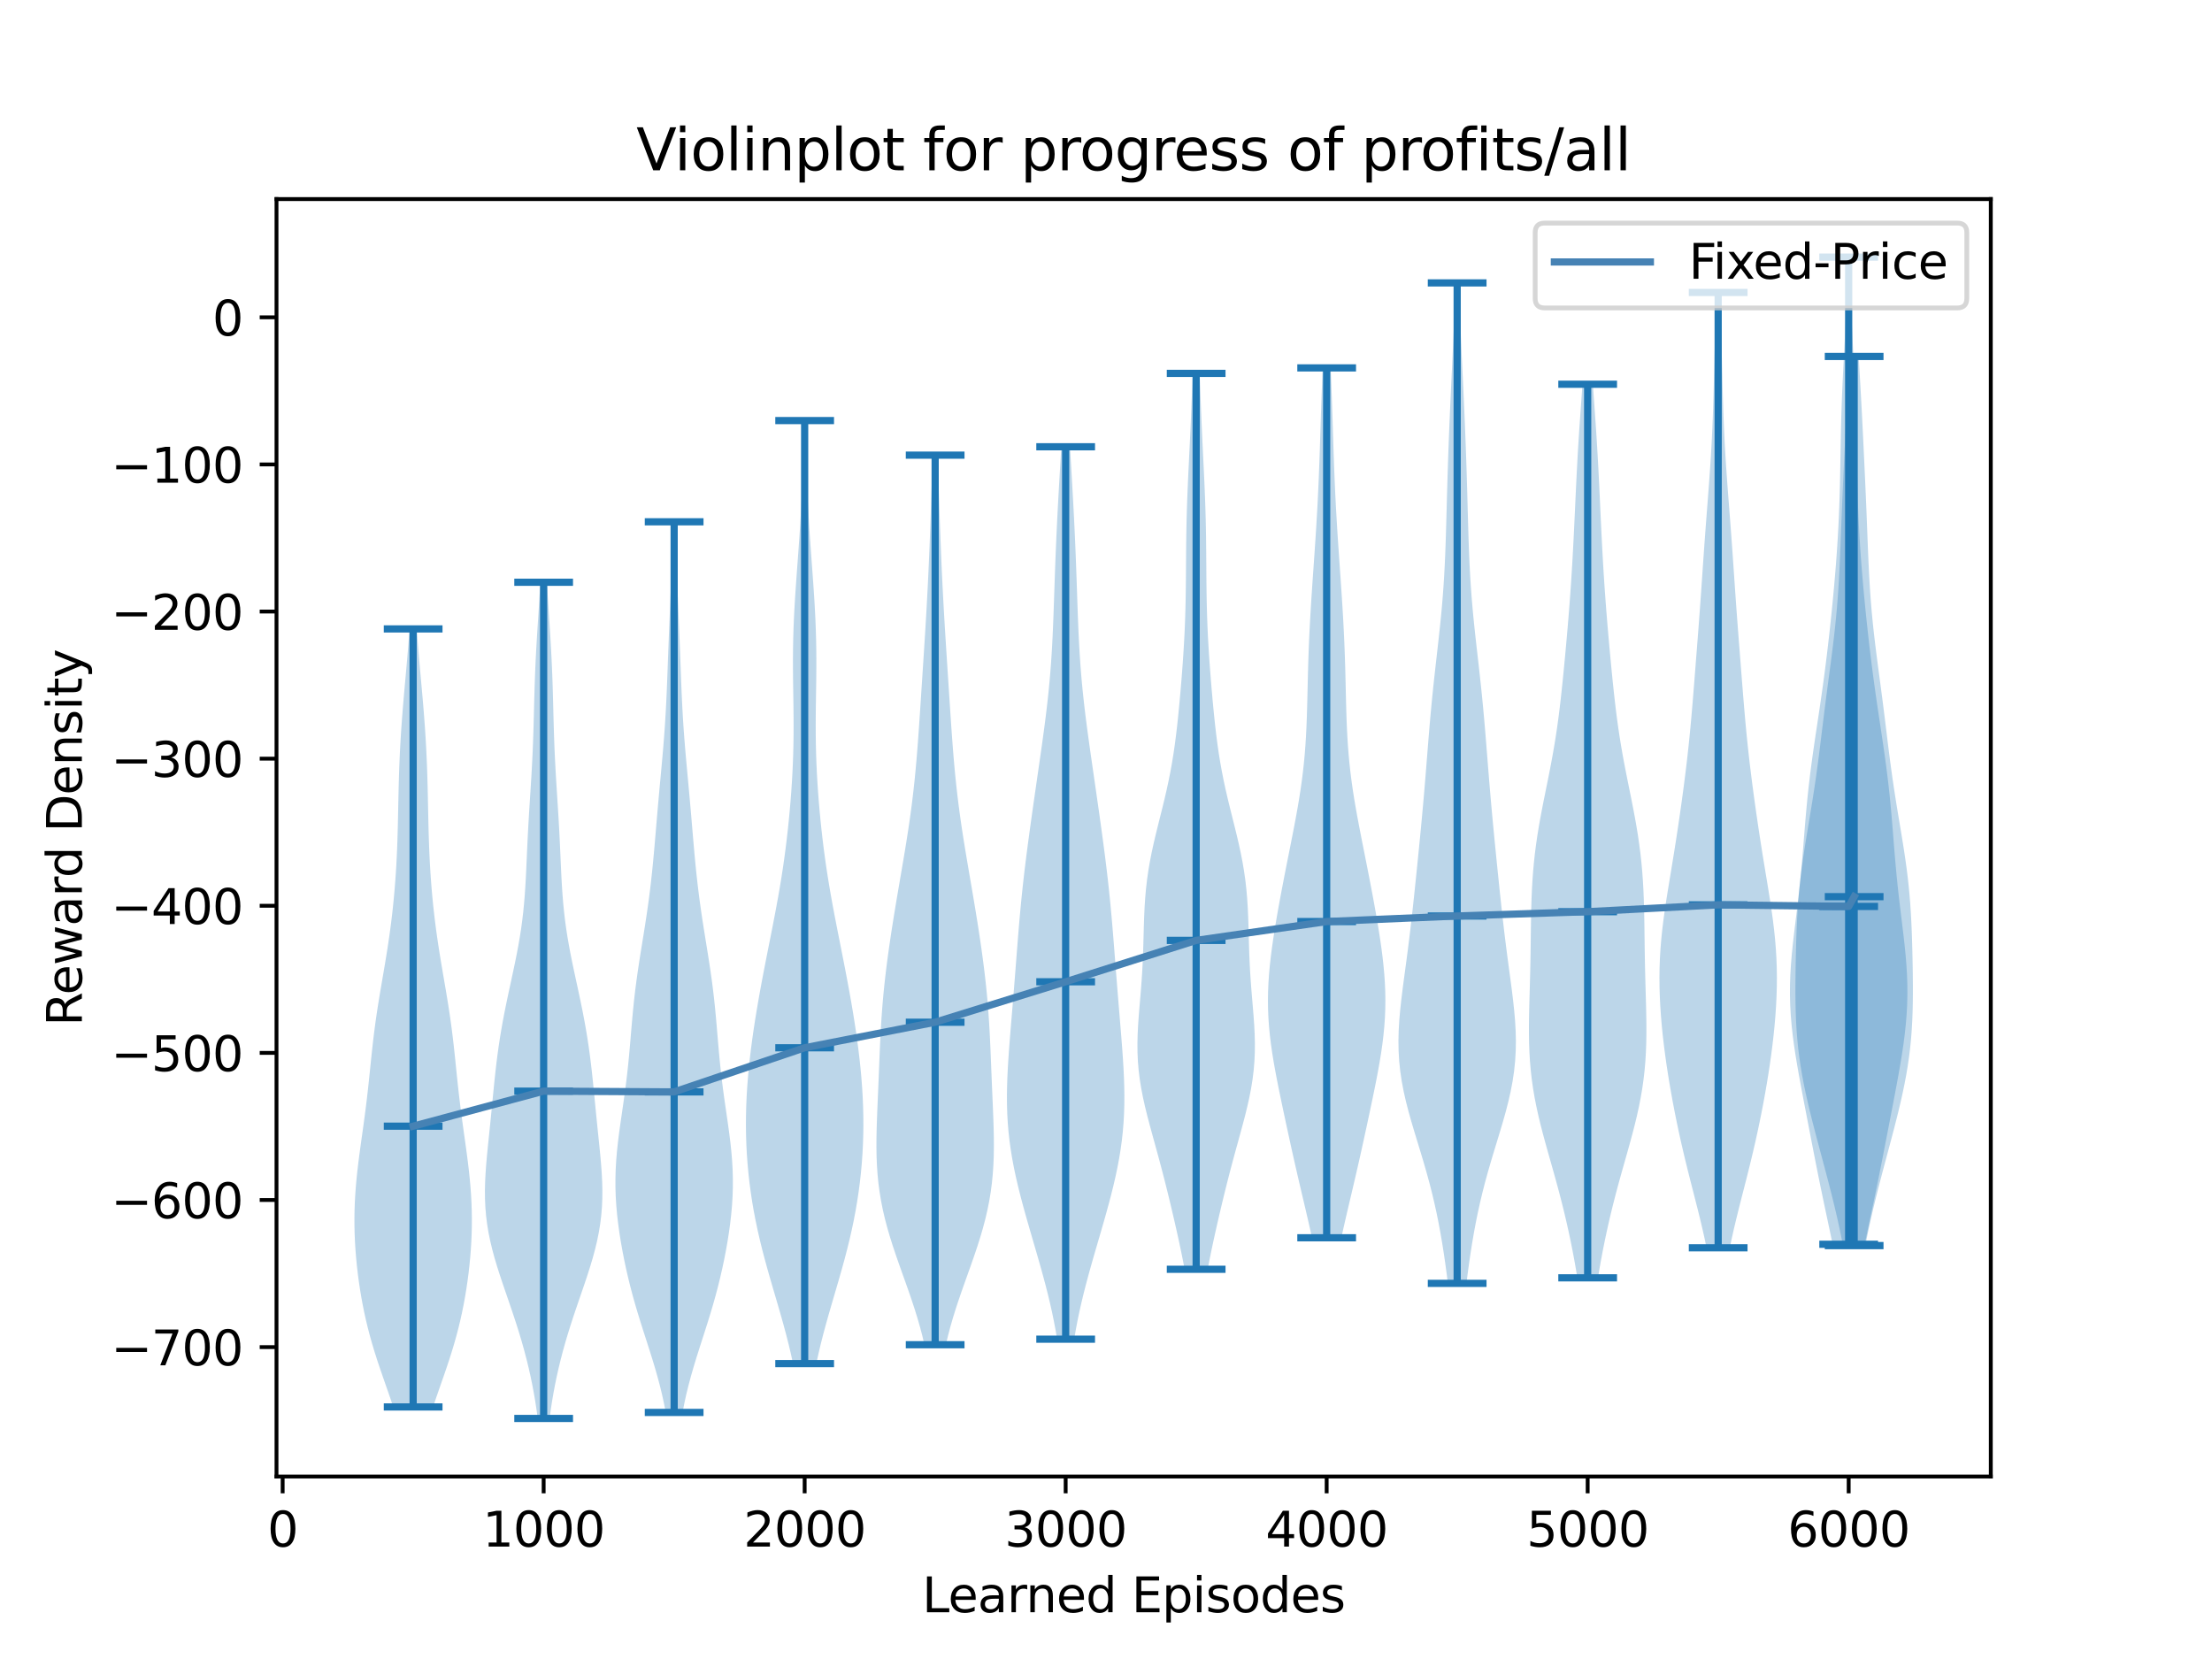 <?xml version="1.0" encoding="utf-8" standalone="no"?>
<!DOCTYPE svg PUBLIC "-//W3C//DTD SVG 1.1//EN"
  "http://www.w3.org/Graphics/SVG/1.1/DTD/svg11.dtd">
<svg xmlns:xlink="http://www.w3.org/1999/xlink" width="460.8pt" height="345.6pt" viewBox="0 0 460.8 345.6" xmlns="http://www.w3.org/2000/svg" version="1.1">
 <defs>
  <style type="text/css">*{stroke-linejoin: round; stroke-linecap: butt}</style>
 </defs>
 <g id="figure_1">
  <g id="patch_1">
   <path d="M 0 345.6 
L 460.8 345.6 
L 460.8 0 
L 0 0 
z
" style="fill: #ffffff"/>
  </g>
  <g id="axes_1">
   <g id="patch_2">
    <path d="M 57.6 307.584 
L 414.72 307.584 
L 414.72 41.472 
L 57.6 41.472 
z
" style="fill: #ffffff"/>
   </g>
   <g id="PolyCollection_1">
    <path d="M 90.212 293.098 
L 81.921 293.098 
L 81.371 291.46 
L 80.806 289.823 
L 80.233 288.186 
L 79.663 286.549 
L 79.102 284.911 
L 78.557 283.274 
L 78.036 281.637 
L 77.542 280 
L 77.079 278.362 
L 76.649 276.725 
L 76.252 275.088 
L 75.889 273.451 
L 75.558 271.813 
L 75.257 270.176 
L 74.987 268.539 
L 74.744 266.902 
L 74.529 265.264 
L 74.342 263.627 
L 74.183 261.99 
L 74.052 260.353 
L 73.95 258.716 
L 73.879 257.078 
L 73.84 255.441 
L 73.833 253.804 
L 73.858 252.167 
L 73.916 250.529 
L 74.005 248.892 
L 74.124 247.255 
L 74.27 245.618 
L 74.441 243.98 
L 74.633 242.343 
L 74.842 240.706 
L 75.062 239.069 
L 75.29 237.431 
L 75.52 235.794 
L 75.748 234.157 
L 75.969 232.52 
L 76.182 230.882 
L 76.384 229.245 
L 76.575 227.608 
L 76.756 225.971 
L 76.93 224.333 
L 77.098 222.696 
L 77.266 221.059 
L 77.437 219.422 
L 77.616 217.784 
L 77.806 216.147 
L 78.01 214.51 
L 78.229 212.873 
L 78.465 211.235 
L 78.715 209.598 
L 78.979 207.961 
L 79.252 206.324 
L 79.531 204.687 
L 79.813 203.049 
L 80.092 201.412 
L 80.365 199.775 
L 80.63 198.138 
L 80.882 196.5 
L 81.121 194.863 
L 81.345 193.226 
L 81.554 191.589 
L 81.746 189.951 
L 81.921 188.314 
L 82.081 186.677 
L 82.225 185.04 
L 82.353 183.402 
L 82.466 181.765 
L 82.565 180.128 
L 82.65 178.491 
L 82.722 176.853 
L 82.782 175.216 
L 82.833 173.579 
L 82.876 171.942 
L 82.913 170.304 
L 82.947 168.667 
L 82.98 167.03 
L 83.015 165.393 
L 83.054 163.755 
L 83.099 162.118 
L 83.151 160.481 
L 83.213 158.844 
L 83.284 157.206 
L 83.366 155.569 
L 83.459 153.932 
L 83.563 152.295 
L 83.677 150.658 
L 83.8 149.02 
L 83.931 147.383 
L 84.069 145.746 
L 84.212 144.109 
L 84.358 142.471 
L 84.506 140.834 
L 84.652 139.197 
L 84.795 137.56 
L 84.934 135.922 
L 85.066 134.285 
L 85.19 132.648 
L 85.306 131.011 
L 86.827 131.011 
L 86.827 131.011 
L 86.943 132.648 
L 87.067 134.285 
L 87.199 135.922 
L 87.338 137.56 
L 87.481 139.197 
L 87.627 140.834 
L 87.774 142.471 
L 87.92 144.109 
L 88.064 145.746 
L 88.202 147.383 
L 88.333 149.02 
L 88.456 150.658 
L 88.57 152.295 
L 88.674 153.932 
L 88.767 155.569 
L 88.849 157.206 
L 88.92 158.844 
L 88.982 160.481 
L 89.034 162.118 
L 89.079 163.755 
L 89.117 165.393 
L 89.152 167.03 
L 89.186 168.667 
L 89.22 170.304 
L 89.257 171.942 
L 89.3 173.579 
L 89.351 175.216 
L 89.411 176.853 
L 89.483 178.491 
L 89.568 180.128 
L 89.667 181.765 
L 89.78 183.402 
L 89.908 185.04 
L 90.052 186.677 
L 90.211 188.314 
L 90.387 189.951 
L 90.579 191.589 
L 90.787 193.226 
L 91.011 194.863 
L 91.25 196.5 
L 91.503 198.138 
L 91.768 199.775 
L 92.041 201.412 
L 92.32 203.049 
L 92.602 204.687 
L 92.881 206.324 
L 93.154 207.961 
L 93.417 209.598 
L 93.668 211.235 
L 93.903 212.873 
L 94.123 214.51 
L 94.327 216.147 
L 94.517 217.784 
L 94.696 219.422 
L 94.867 221.059 
L 95.035 222.696 
L 95.203 224.333 
L 95.376 225.971 
L 95.557 227.608 
L 95.749 229.245 
L 95.951 230.882 
L 96.163 232.52 
L 96.385 234.157 
L 96.613 235.794 
L 96.843 237.431 
L 97.071 239.069 
L 97.291 240.706 
L 97.5 242.343 
L 97.692 243.98 
L 97.863 245.618 
L 98.009 247.255 
L 98.128 248.892 
L 98.217 250.529 
L 98.275 252.167 
L 98.3 253.804 
L 98.293 255.441 
L 98.253 257.078 
L 98.182 258.716 
L 98.081 260.353 
L 97.95 261.99 
L 97.791 263.627 
L 97.603 265.264 
L 97.389 266.902 
L 97.146 268.539 
L 96.875 270.176 
L 96.575 271.813 
L 96.244 273.451 
L 95.881 275.088 
L 95.484 276.725 
L 95.054 278.362 
L 94.591 280 
L 94.097 281.637 
L 93.576 283.274 
L 93.031 284.911 
L 92.47 286.549 
L 91.899 288.186 
L 91.327 289.823 
L 90.762 291.46 
L 90.212 293.098 
z
" clip-path="url(#p111a0488cd)" style="fill: #1f77b4; fill-opacity: 0.3"/>
   </g>
   <g id="PolyCollection_2">
    <path d="M 114.487 295.488 
L 112.018 295.488 
L 111.779 293.728 
L 111.51 291.969 
L 111.211 290.209 
L 110.879 288.45 
L 110.515 286.69 
L 110.119 284.931 
L 109.69 283.171 
L 109.229 281.412 
L 108.737 279.652 
L 108.215 277.893 
L 107.666 276.133 
L 107.095 274.374 
L 106.505 272.614 
L 105.903 270.855 
L 105.297 269.095 
L 104.696 267.336 
L 104.11 265.576 
L 103.55 263.817 
L 103.026 262.057 
L 102.548 260.298 
L 102.127 258.538 
L 101.768 256.779 
L 101.478 255.019 
L 101.259 253.26 
L 101.112 251.5 
L 101.033 249.741 
L 101.019 247.981 
L 101.06 246.222 
L 101.149 244.462 
L 101.275 242.702 
L 101.428 240.943 
L 101.598 239.183 
L 101.778 237.424 
L 101.961 235.664 
L 102.141 233.905 
L 102.318 232.145 
L 102.49 230.386 
L 102.661 228.626 
L 102.833 226.867 
L 103.011 225.107 
L 103.199 223.348 
L 103.402 221.588 
L 103.623 219.829 
L 103.865 218.069 
L 104.131 216.31 
L 104.421 214.55 
L 104.734 212.791 
L 105.069 211.031 
L 105.422 209.272 
L 105.79 207.512 
L 106.168 205.753 
L 106.55 203.993 
L 106.929 202.234 
L 107.299 200.474 
L 107.653 198.715 
L 107.985 196.955 
L 108.289 195.196 
L 108.562 193.436 
L 108.801 191.676 
L 109.006 189.917 
L 109.178 188.157 
L 109.321 186.398 
L 109.44 184.638 
L 109.539 182.879 
L 109.626 181.119 
L 109.705 179.36 
L 109.783 177.6 
L 109.863 175.841 
L 109.949 174.081 
L 110.042 172.322 
L 110.143 170.562 
L 110.249 168.803 
L 110.361 167.043 
L 110.473 165.284 
L 110.585 163.524 
L 110.693 161.765 
L 110.793 160.005 
L 110.885 158.246 
L 110.967 156.486 
L 111.038 154.727 
L 111.099 152.967 
L 111.153 151.208 
L 111.201 149.448 
L 111.245 147.689 
L 111.29 145.929 
L 111.339 144.17 
L 111.393 142.41 
L 111.455 140.65 
L 111.527 138.891 
L 111.609 137.131 
L 111.701 135.372 
L 111.801 133.612 
L 111.908 131.853 
L 112.019 130.093 
L 112.133 128.334 
L 112.247 126.574 
L 112.358 124.815 
L 112.466 123.055 
L 112.567 121.296 
L 113.937 121.296 
L 113.937 121.296 
L 114.039 123.055 
L 114.146 124.815 
L 114.258 126.574 
L 114.372 128.334 
L 114.485 130.093 
L 114.597 131.853 
L 114.704 133.612 
L 114.804 135.372 
L 114.895 137.131 
L 114.977 138.891 
L 115.049 140.65 
L 115.112 142.41 
L 115.166 144.17 
L 115.214 145.929 
L 115.259 147.689 
L 115.304 149.448 
L 115.352 151.208 
L 115.405 152.967 
L 115.467 154.727 
L 115.538 156.486 
L 115.62 158.246 
L 115.712 160.005 
L 115.812 161.765 
L 115.92 163.524 
L 116.031 165.284 
L 116.144 167.043 
L 116.255 168.803 
L 116.362 170.562 
L 116.462 172.322 
L 116.555 174.081 
L 116.641 175.841 
L 116.721 177.6 
L 116.799 179.36 
L 116.879 181.119 
L 116.965 182.879 
L 117.065 184.638 
L 117.183 186.398 
L 117.326 188.157 
L 117.499 189.917 
L 117.704 191.676 
L 117.943 193.436 
L 118.215 195.196 
L 118.52 196.955 
L 118.851 198.715 
L 119.205 200.474 
L 119.575 202.234 
L 119.955 203.993 
L 120.337 205.753 
L 120.714 207.512 
L 121.083 209.272 
L 121.436 211.031 
L 121.771 212.791 
L 122.084 214.55 
L 122.374 216.31 
L 122.639 218.069 
L 122.882 219.829 
L 123.103 221.588 
L 123.306 223.348 
L 123.494 225.107 
L 123.672 226.867 
L 123.844 228.626 
L 124.014 230.386 
L 124.187 232.145 
L 124.364 233.905 
L 124.544 235.664 
L 124.727 237.424 
L 124.906 239.183 
L 125.077 240.943 
L 125.23 242.702 
L 125.356 244.462 
L 125.445 246.222 
L 125.486 247.981 
L 125.471 249.741 
L 125.393 251.5 
L 125.246 253.26 
L 125.027 255.019 
L 124.737 256.779 
L 124.378 258.538 
L 123.956 260.298 
L 123.479 262.057 
L 122.955 263.817 
L 122.394 265.576 
L 121.808 267.336 
L 121.207 269.095 
L 120.602 270.855 
L 120 272.614 
L 119.41 274.374 
L 118.838 276.133 
L 118.29 277.893 
L 117.768 279.652 
L 117.276 281.412 
L 116.815 283.171 
L 116.386 284.931 
L 115.989 286.69 
L 115.626 288.45 
L 115.294 290.209 
L 114.994 291.969 
L 114.726 293.728 
L 114.487 295.488 
z
" clip-path="url(#p111a0488cd)" style="fill: #1f77b4; fill-opacity: 0.3"/>
   </g>
   <g id="PolyCollection_3">
    <path d="M 142.189 294.232 
L 138.688 294.232 
L 138.323 292.357 
L 137.911 290.483 
L 137.453 288.609 
L 136.953 286.735 
L 136.415 284.861 
L 135.847 282.987 
L 135.257 281.113 
L 134.656 279.239 
L 134.052 277.365 
L 133.457 275.491 
L 132.878 273.617 
L 132.323 271.743 
L 131.797 269.869 
L 131.302 267.995 
L 130.84 266.121 
L 130.411 264.247 
L 130.015 262.373 
L 129.651 260.499 
L 129.32 258.625 
L 129.024 256.75 
L 128.767 254.876 
L 128.552 253.002 
L 128.384 251.128 
L 128.269 249.254 
L 128.208 247.38 
L 128.205 245.506 
L 128.258 243.632 
L 128.366 241.758 
L 128.523 239.884 
L 128.723 238.01 
L 128.955 236.136 
L 129.212 234.262 
L 129.481 232.388 
L 129.754 230.514 
L 130.021 228.64 
L 130.275 226.766 
L 130.512 224.892 
L 130.728 223.017 
L 130.924 221.143 
L 131.102 219.269 
L 131.267 217.395 
L 131.425 215.521 
L 131.584 213.647 
L 131.749 211.773 
L 131.928 209.899 
L 132.126 208.025 
L 132.345 206.151 
L 132.587 204.277 
L 132.85 202.403 
L 133.131 200.529 
L 133.425 198.655 
L 133.727 196.781 
L 134.031 194.907 
L 134.33 193.033 
L 134.619 191.159 
L 134.895 189.285 
L 135.154 187.41 
L 135.395 185.536 
L 135.617 183.662 
L 135.822 181.788 
L 136.012 179.914 
L 136.188 178.04 
L 136.356 176.166 
L 136.517 174.292 
L 136.675 172.418 
L 136.834 170.544 
L 136.995 168.67 
L 137.161 166.796 
L 137.33 164.922 
L 137.503 163.048 
L 137.677 161.174 
L 137.849 159.3 
L 138.018 157.426 
L 138.178 155.552 
L 138.328 153.678 
L 138.465 151.803 
L 138.588 149.929 
L 138.698 148.055 
L 138.795 146.181 
L 138.881 144.307 
L 138.958 142.433 
L 139.031 140.559 
L 139.1 138.685 
L 139.169 136.811 
L 139.24 134.937 
L 139.313 133.063 
L 139.388 131.189 
L 139.466 129.315 
L 139.544 127.441 
L 139.623 125.567 
L 139.7 123.693 
L 139.773 121.819 
L 139.843 119.945 
L 139.907 118.071 
L 139.967 116.196 
L 140.02 114.322 
L 140.068 112.448 
L 140.112 110.574 
L 140.151 108.7 
L 140.726 108.7 
L 140.726 108.7 
L 140.765 110.574 
L 140.808 112.448 
L 140.856 114.322 
L 140.91 116.196 
L 140.969 118.071 
L 141.034 119.945 
L 141.103 121.819 
L 141.177 123.693 
L 141.254 125.567 
L 141.332 127.441 
L 141.411 129.315 
L 141.488 131.189 
L 141.564 133.063 
L 141.637 134.937 
L 141.707 136.811 
L 141.776 138.685 
L 141.846 140.559 
L 141.918 142.433 
L 141.996 144.307 
L 142.082 146.181 
L 142.179 148.055 
L 142.288 149.929 
L 142.412 151.803 
L 142.549 153.678 
L 142.699 155.552 
L 142.859 157.426 
L 143.027 159.3 
L 143.2 161.174 
L 143.374 163.048 
L 143.547 164.922 
L 143.716 166.796 
L 143.881 168.67 
L 144.042 170.544 
L 144.201 172.418 
L 144.36 174.292 
L 144.521 176.166 
L 144.688 178.04 
L 144.865 179.914 
L 145.055 181.788 
L 145.26 183.662 
L 145.482 185.536 
L 145.723 187.41 
L 145.982 189.285 
L 146.257 191.159 
L 146.547 193.033 
L 146.846 194.907 
L 147.149 196.781 
L 147.451 198.655 
L 147.746 200.529 
L 148.027 202.403 
L 148.29 204.277 
L 148.532 206.151 
L 148.751 208.025 
L 148.949 209.899 
L 149.128 211.773 
L 149.293 213.647 
L 149.451 215.521 
L 149.609 217.395 
L 149.774 219.269 
L 149.953 221.143 
L 150.149 223.017 
L 150.365 224.892 
L 150.602 226.766 
L 150.856 228.64 
L 151.123 230.514 
L 151.396 232.388 
L 151.665 234.262 
L 151.921 236.136 
L 152.154 238.01 
L 152.353 239.884 
L 152.511 241.758 
L 152.618 243.632 
L 152.672 245.506 
L 152.669 247.38 
L 152.608 249.254 
L 152.492 251.128 
L 152.324 253.002 
L 152.11 254.876 
L 151.852 256.75 
L 151.556 258.625 
L 151.226 260.499 
L 150.862 262.373 
L 150.465 264.247 
L 150.036 266.121 
L 149.575 267.995 
L 149.08 269.869 
L 148.553 271.743 
L 147.998 273.617 
L 147.42 275.491 
L 146.824 277.365 
L 146.221 279.239 
L 145.619 281.113 
L 145.029 282.987 
L 144.462 284.861 
L 143.924 286.735 
L 143.424 288.609 
L 142.966 290.483 
L 142.554 292.357 
L 142.189 294.232 
z
" clip-path="url(#p111a0488cd)" style="fill: #1f77b4; fill-opacity: 0.3"/>
   </g>
   <g id="PolyCollection_4">
    <path d="M 170.052 284.057 
L 165.197 284.057 
L 164.765 282.073 
L 164.295 280.089 
L 163.792 278.104 
L 163.26 276.12 
L 162.705 274.136 
L 162.133 272.151 
L 161.553 270.167 
L 160.97 268.183 
L 160.394 266.199 
L 159.83 264.214 
L 159.286 262.23 
L 158.768 260.246 
L 158.28 258.262 
L 157.826 256.277 
L 157.409 254.293 
L 157.029 252.309 
L 156.689 250.325 
L 156.389 248.34 
L 156.128 246.356 
L 155.907 244.372 
L 155.725 242.388 
L 155.583 240.403 
L 155.48 238.419 
L 155.416 236.435 
L 155.391 234.451 
L 155.403 232.466 
L 155.452 230.482 
L 155.536 228.498 
L 155.655 226.514 
L 155.806 224.529 
L 155.987 222.545 
L 156.197 220.561 
L 156.433 218.577 
L 156.694 216.592 
L 156.977 214.608 
L 157.28 212.624 
L 157.602 210.64 
L 157.94 208.655 
L 158.292 206.671 
L 158.657 204.687 
L 159.033 202.703 
L 159.417 200.718 
L 159.807 198.734 
L 160.201 196.75 
L 160.595 194.766 
L 160.986 192.781 
L 161.37 190.797 
L 161.744 188.813 
L 162.105 186.829 
L 162.45 184.844 
L 162.777 182.86 
L 163.084 180.876 
L 163.37 178.892 
L 163.636 176.907 
L 163.881 174.923 
L 164.108 172.939 
L 164.315 170.954 
L 164.505 168.97 
L 164.676 166.986 
L 164.829 165.002 
L 164.963 163.017 
L 165.076 161.033 
L 165.168 159.049 
L 165.238 157.065 
L 165.286 155.08 
L 165.313 153.096 
L 165.32 151.112 
L 165.311 149.128 
L 165.29 147.143 
L 165.262 145.159 
L 165.232 143.175 
L 165.206 141.191 
L 165.19 139.206 
L 165.188 137.222 
L 165.203 135.238 
L 165.239 133.254 
L 165.295 131.269 
L 165.372 129.285 
L 165.468 127.301 
L 165.581 125.317 
L 165.707 123.332 
L 165.844 121.348 
L 165.987 119.364 
L 166.133 117.38 
L 166.279 115.395 
L 166.422 113.411 
L 166.559 111.427 
L 166.688 109.443 
L 166.807 107.458 
L 166.915 105.474 
L 167.01 103.49 
L 167.094 101.506 
L 167.166 99.521 
L 167.227 97.537 
L 167.278 95.553 
L 167.32 93.569 
L 167.355 91.584 
L 167.385 89.6 
L 167.41 87.616 
L 167.838 87.616 
L 167.838 87.616 
L 167.864 89.6 
L 167.893 91.584 
L 167.928 93.569 
L 167.971 95.553 
L 168.022 97.537 
L 168.082 99.521 
L 168.154 101.506 
L 168.238 103.49 
L 168.334 105.474 
L 168.442 107.458 
L 168.561 109.443 
L 168.69 111.427 
L 168.827 113.411 
L 168.969 115.395 
L 169.115 117.38 
L 169.262 119.364 
L 169.405 121.348 
L 169.541 123.332 
L 169.668 125.317 
L 169.78 127.301 
L 169.876 129.285 
L 169.953 131.269 
L 170.01 133.254 
L 170.045 135.238 
L 170.061 137.222 
L 170.059 139.206 
L 170.043 141.191 
L 170.017 143.175 
L 169.987 145.159 
L 169.959 147.143 
L 169.937 149.128 
L 169.928 151.112 
L 169.936 153.096 
L 169.962 155.08 
L 170.01 157.065 
L 170.08 159.049 
L 170.172 161.033 
L 170.286 163.017 
L 170.419 165.002 
L 170.572 166.986 
L 170.744 168.97 
L 170.933 170.954 
L 171.141 172.939 
L 171.367 174.923 
L 171.613 176.907 
L 171.879 178.892 
L 172.165 180.876 
L 172.472 182.86 
L 172.798 184.844 
L 173.143 186.829 
L 173.504 188.813 
L 173.878 190.797 
L 174.263 192.781 
L 174.654 194.766 
L 175.048 196.75 
L 175.441 198.734 
L 175.831 200.718 
L 176.216 202.703 
L 176.591 204.687 
L 176.956 206.671 
L 177.309 208.655 
L 177.647 210.64 
L 177.968 212.624 
L 178.272 214.608 
L 178.555 216.592 
L 178.816 218.577 
L 179.052 220.561 
L 179.262 222.545 
L 179.443 224.529 
L 179.594 226.514 
L 179.712 228.498 
L 179.797 230.482 
L 179.846 232.466 
L 179.858 234.451 
L 179.832 236.435 
L 179.769 238.419 
L 179.666 240.403 
L 179.523 242.388 
L 179.342 244.372 
L 179.121 246.356 
L 178.86 248.34 
L 178.559 250.325 
L 178.219 252.309 
L 177.84 254.293 
L 177.422 256.277 
L 176.968 258.262 
L 176.48 260.246 
L 175.962 262.23 
L 175.418 264.214 
L 174.855 266.199 
L 174.278 268.183 
L 173.696 270.167 
L 173.115 272.151 
L 172.544 274.136 
L 171.988 276.12 
L 171.456 278.104 
L 170.953 280.089 
L 170.484 282.073 
L 170.052 284.057 
z
" clip-path="url(#p111a0488cd)" style="fill: #1f77b4; fill-opacity: 0.3"/>
   </g>
   <g id="PolyCollection_5">
    <path d="M 197.042 280.134 
L 192.579 280.134 
L 192.135 278.262 
L 191.641 276.391 
L 191.101 274.519 
L 190.519 272.647 
L 189.902 270.775 
L 189.258 268.903 
L 188.597 267.031 
L 187.927 265.159 
L 187.261 263.287 
L 186.61 261.415 
L 185.984 259.544 
L 185.394 257.672 
L 184.848 255.8 
L 184.353 253.928 
L 183.917 252.056 
L 183.544 250.184 
L 183.234 248.312 
L 182.988 246.44 
L 182.804 244.568 
L 182.679 242.697 
L 182.605 240.825 
L 182.577 238.953 
L 182.585 237.081 
L 182.623 235.209 
L 182.681 233.337 
L 182.752 231.465 
L 182.83 229.593 
L 182.91 227.722 
L 182.99 225.85 
L 183.067 223.978 
L 183.142 222.106 
L 183.217 220.234 
L 183.296 218.362 
L 183.382 216.49 
L 183.479 214.618 
L 183.59 212.746 
L 183.718 210.875 
L 183.865 209.003 
L 184.033 207.131 
L 184.221 205.259 
L 184.428 203.387 
L 184.654 201.515 
L 184.896 199.643 
L 185.153 197.771 
L 185.424 195.899 
L 185.706 194.028 
L 185.999 192.156 
L 186.3 190.284 
L 186.609 188.412 
L 186.923 186.54 
L 187.242 184.668 
L 187.563 182.796 
L 187.884 180.924 
L 188.203 179.052 
L 188.515 177.181 
L 188.82 175.309 
L 189.114 173.437 
L 189.396 171.565 
L 189.662 169.693 
L 189.912 167.821 
L 190.144 165.949 
L 190.359 164.077 
L 190.558 162.205 
L 190.74 160.334 
L 190.908 158.462 
L 191.063 156.59 
L 191.208 154.718 
L 191.344 152.846 
L 191.475 150.974 
L 191.602 149.102 
L 191.726 147.23 
L 191.849 145.359 
L 191.971 143.487 
L 192.093 141.615 
L 192.215 139.743 
L 192.337 137.871 
L 192.457 135.999 
L 192.577 134.127 
L 192.694 132.255 
L 192.808 130.383 
L 192.919 128.512 
L 193.027 126.64 
L 193.13 124.768 
L 193.229 122.896 
L 193.323 121.024 
L 193.412 119.152 
L 193.496 117.28 
L 193.576 115.408 
L 193.652 113.536 
L 193.723 111.665 
L 193.792 109.793 
L 193.859 107.921 
L 193.923 106.049 
L 193.987 104.177 
L 194.051 102.305 
L 194.114 100.433 
L 194.177 98.561 
L 194.239 96.689 
L 194.301 94.818 
L 195.319 94.818 
L 195.319 94.818 
L 195.381 96.689 
L 195.443 98.561 
L 195.506 100.433 
L 195.57 102.305 
L 195.633 104.177 
L 195.697 106.049 
L 195.762 107.921 
L 195.828 109.793 
L 195.897 111.665 
L 195.969 113.536 
L 196.044 115.408 
L 196.124 117.28 
L 196.208 119.152 
L 196.297 121.024 
L 196.392 122.896 
L 196.49 124.768 
L 196.594 126.64 
L 196.701 128.512 
L 196.812 130.383 
L 196.927 132.255 
L 197.044 134.127 
L 197.163 135.999 
L 197.284 137.871 
L 197.405 139.743 
L 197.527 141.615 
L 197.65 143.487 
L 197.772 145.359 
L 197.895 147.23 
L 198.019 149.102 
L 198.145 150.974 
L 198.276 152.846 
L 198.413 154.718 
L 198.557 156.59 
L 198.713 158.462 
L 198.881 160.334 
L 199.063 162.205 
L 199.261 164.077 
L 199.476 165.949 
L 199.709 167.821 
L 199.959 169.693 
L 200.225 171.565 
L 200.506 173.437 
L 200.8 175.309 
L 201.105 177.181 
L 201.418 179.052 
L 201.736 180.924 
L 202.057 182.796 
L 202.378 184.668 
L 202.697 186.54 
L 203.012 188.412 
L 203.32 190.284 
L 203.622 192.156 
L 203.914 194.028 
L 204.196 195.899 
L 204.467 197.771 
L 204.724 199.643 
L 204.967 201.515 
L 205.192 203.387 
L 205.4 205.259 
L 205.588 207.131 
L 205.755 209.003 
L 205.903 210.875 
L 206.031 212.746 
L 206.142 214.618 
L 206.238 216.49 
L 206.324 218.362 
L 206.403 220.234 
L 206.479 222.106 
L 206.554 223.978 
L 206.631 225.85 
L 206.71 227.722 
L 206.79 229.593 
L 206.868 231.465 
L 206.94 233.337 
L 206.998 235.209 
L 207.035 237.081 
L 207.044 238.953 
L 207.015 240.825 
L 206.942 242.697 
L 206.816 244.568 
L 206.632 246.44 
L 206.387 248.312 
L 206.077 250.184 
L 205.703 252.056 
L 205.267 253.928 
L 204.773 255.8 
L 204.227 257.672 
L 203.636 259.544 
L 203.01 261.415 
L 202.359 263.287 
L 201.693 265.159 
L 201.024 267.031 
L 200.362 268.903 
L 199.718 270.775 
L 199.101 272.647 
L 198.519 274.519 
L 197.979 276.391 
L 197.486 278.262 
L 197.042 280.134 
z
" clip-path="url(#p111a0488cd)" style="fill: #1f77b4; fill-opacity: 0.3"/>
   </g>
   <g id="PolyCollection_6">
    <path d="M 223.775 278.97 
L 220.217 278.97 
L 219.897 277.092 
L 219.543 275.214 
L 219.154 273.336 
L 218.733 271.459 
L 218.281 269.581 
L 217.803 267.703 
L 217.301 265.825 
L 216.781 263.948 
L 216.247 262.07 
L 215.704 260.192 
L 215.156 258.314 
L 214.608 256.437 
L 214.067 254.559 
L 213.535 252.681 
L 213.02 250.803 
L 212.526 248.925 
L 212.059 247.048 
L 211.624 245.17 
L 211.226 243.292 
L 210.871 241.414 
L 210.562 239.537 
L 210.302 237.659 
L 210.094 235.781 
L 209.938 233.903 
L 209.832 232.026 
L 209.775 230.148 
L 209.762 228.27 
L 209.79 226.392 
L 209.851 224.515 
L 209.941 222.637 
L 210.054 220.759 
L 210.183 218.881 
L 210.325 217.003 
L 210.475 215.126 
L 210.629 213.248 
L 210.786 211.37 
L 210.941 209.492 
L 211.095 207.615 
L 211.247 205.737 
L 211.397 203.859 
L 211.544 201.981 
L 211.69 200.104 
L 211.836 198.226 
L 211.983 196.348 
L 212.134 194.47 
L 212.291 192.592 
L 212.455 190.715 
L 212.628 188.837 
L 212.812 186.959 
L 213.008 185.081 
L 213.215 183.204 
L 213.433 181.326 
L 213.662 179.448 
L 213.901 177.57 
L 214.147 175.693 
L 214.4 173.815 
L 214.658 171.937 
L 214.92 170.059 
L 215.186 168.181 
L 215.454 166.304 
L 215.724 164.426 
L 215.995 162.548 
L 216.266 160.67 
L 216.537 158.793 
L 216.806 156.915 
L 217.072 155.037 
L 217.332 153.159 
L 217.584 151.282 
L 217.825 149.404 
L 218.054 147.526 
L 218.268 145.648 
L 218.465 143.77 
L 218.644 141.893 
L 218.805 140.015 
L 218.948 138.137 
L 219.073 136.259 
L 219.183 134.382 
L 219.278 132.504 
L 219.362 130.626 
L 219.437 128.748 
L 219.506 126.871 
L 219.571 124.993 
L 219.635 123.115 
L 219.699 121.237 
L 219.764 119.36 
L 219.833 117.482 
L 219.906 115.604 
L 219.984 113.726 
L 220.066 111.848 
L 220.153 109.971 
L 220.244 108.093 
L 220.341 106.215 
L 220.441 104.337 
L 220.545 102.46 
L 220.652 100.582 
L 220.761 98.704 
L 220.871 96.826 
L 220.981 94.949 
L 221.089 93.071 
L 222.903 93.071 
L 222.903 93.071 
L 223.012 94.949 
L 223.121 96.826 
L 223.231 98.704 
L 223.34 100.582 
L 223.447 102.46 
L 223.551 104.337 
L 223.652 106.215 
L 223.748 108.093 
L 223.84 109.971 
L 223.927 111.848 
L 224.009 113.726 
L 224.086 115.604 
L 224.159 117.482 
L 224.228 119.36 
L 224.294 121.237 
L 224.358 123.115 
L 224.421 124.993 
L 224.486 126.871 
L 224.555 128.748 
L 224.63 130.626 
L 224.714 132.504 
L 224.81 134.382 
L 224.919 136.259 
L 225.044 138.137 
L 225.187 140.015 
L 225.348 141.893 
L 225.527 143.77 
L 225.725 145.648 
L 225.938 147.526 
L 226.167 149.404 
L 226.409 151.282 
L 226.661 153.159 
L 226.92 155.037 
L 227.186 156.915 
L 227.455 158.793 
L 227.726 160.67 
L 227.997 162.548 
L 228.268 164.426 
L 228.538 166.304 
L 228.806 168.181 
L 229.072 170.059 
L 229.334 171.937 
L 229.592 173.815 
L 229.845 175.693 
L 230.092 177.57 
L 230.33 179.448 
L 230.559 181.326 
L 230.777 183.204 
L 230.985 185.081 
L 231.18 186.959 
L 231.364 188.837 
L 231.537 190.715 
L 231.702 192.592 
L 231.858 194.47 
L 232.009 196.348 
L 232.157 198.226 
L 232.303 200.104 
L 232.448 201.981 
L 232.596 203.859 
L 232.745 205.737 
L 232.897 207.615 
L 233.051 209.492 
L 233.207 211.37 
L 233.363 213.248 
L 233.517 215.126 
L 233.667 217.003 
L 233.809 218.881 
L 233.939 220.759 
L 234.051 222.637 
L 234.141 224.515 
L 234.203 226.392 
L 234.23 228.27 
L 234.217 230.148 
L 234.16 232.026 
L 234.055 233.903 
L 233.898 235.781 
L 233.69 237.659 
L 233.431 239.537 
L 233.122 241.414 
L 232.766 243.292 
L 232.368 245.17 
L 231.933 247.048 
L 231.466 248.925 
L 230.972 250.803 
L 230.457 252.681 
L 229.926 254.559 
L 229.384 256.437 
L 228.837 258.314 
L 228.289 260.192 
L 227.745 262.07 
L 227.211 263.948 
L 226.691 265.825 
L 226.189 267.703 
L 225.711 269.581 
L 225.26 271.459 
L 224.838 273.336 
L 224.449 275.214 
L 224.095 277.092 
L 223.775 278.97 
z
" clip-path="url(#p111a0488cd)" style="fill: #1f77b4; fill-opacity: 0.3"/>
   </g>
   <g id="PolyCollection_7">
    <path d="M 251.584 264.413 
L 246.78 264.413 
L 246.418 262.528 
L 246.035 260.643 
L 245.636 258.757 
L 245.222 256.872 
L 244.797 254.987 
L 244.363 253.102 
L 243.919 251.217 
L 243.465 249.331 
L 243.001 247.446 
L 242.525 245.561 
L 242.037 243.676 
L 241.536 241.791 
L 241.024 239.905 
L 240.505 238.02 
L 239.986 236.135 
L 239.474 234.25 
L 238.981 232.365 
L 238.518 230.479 
L 238.098 228.594 
L 237.732 226.709 
L 237.43 224.824 
L 237.199 222.939 
L 237.043 221.053 
L 236.961 219.168 
L 236.948 217.283 
L 236.996 215.398 
L 237.092 213.513 
L 237.224 211.627 
L 237.377 209.742 
L 237.538 207.857 
L 237.693 205.972 
L 237.834 204.087 
L 237.954 202.201 
L 238.051 200.316 
L 238.127 198.431 
L 238.185 196.546 
L 238.235 194.661 
L 238.286 192.775 
L 238.35 190.89 
L 238.438 189.005 
L 238.56 187.12 
L 238.725 185.235 
L 238.94 183.349 
L 239.206 181.464 
L 239.525 179.579 
L 239.892 177.694 
L 240.301 175.809 
L 240.742 173.923 
L 241.205 172.038 
L 241.677 170.153 
L 242.148 168.268 
L 242.606 166.383 
L 243.042 164.497 
L 243.449 162.612 
L 243.823 160.727 
L 244.163 158.842 
L 244.468 156.957 
L 244.741 155.071 
L 244.986 153.186 
L 245.208 151.301 
L 245.41 149.416 
L 245.597 147.531 
L 245.773 145.645 
L 245.94 143.76 
L 246.098 141.875 
L 246.247 139.99 
L 246.387 138.105 
L 246.515 136.219 
L 246.632 134.334 
L 246.734 132.449 
L 246.821 130.564 
L 246.892 128.679 
L 246.949 126.794 
L 246.991 124.908 
L 247.022 123.023 
L 247.043 121.138 
L 247.059 119.253 
L 247.071 117.368 
L 247.085 115.482 
L 247.101 113.597 
L 247.125 111.712 
L 247.157 109.827 
L 247.2 107.942 
L 247.253 106.056 
L 247.317 104.171 
L 247.391 102.286 
L 247.472 100.401 
L 247.559 98.516 
L 247.65 96.63 
L 247.742 94.745 
L 247.833 92.86 
L 247.922 90.975 
L 248.008 89.09 
L 248.09 87.204 
L 248.168 85.319 
L 248.243 83.434 
L 248.315 81.549 
L 248.385 79.664 
L 248.454 77.778 
L 249.91 77.778 
L 249.91 77.778 
L 249.979 79.664 
L 250.049 81.549 
L 250.121 83.434 
L 250.196 85.319 
L 250.274 87.204 
L 250.356 89.09 
L 250.442 90.975 
L 250.531 92.86 
L 250.622 94.745 
L 250.714 96.63 
L 250.805 98.516 
L 250.892 100.401 
L 250.973 102.286 
L 251.047 104.171 
L 251.111 106.056 
L 251.164 107.942 
L 251.207 109.827 
L 251.239 111.712 
L 251.263 113.597 
L 251.28 115.482 
L 251.293 117.368 
L 251.305 119.253 
L 251.321 121.138 
L 251.342 123.023 
L 251.373 124.908 
L 251.415 126.794 
L 251.472 128.679 
L 251.543 130.564 
L 251.63 132.449 
L 251.733 134.334 
L 251.849 136.219 
L 251.978 138.105 
L 252.117 139.99 
L 252.267 141.875 
L 252.424 143.76 
L 252.591 145.645 
L 252.767 147.531 
L 252.954 149.416 
L 253.157 151.301 
L 253.378 153.186 
L 253.623 155.071 
L 253.896 156.957 
L 254.201 158.842 
L 254.541 160.727 
L 254.915 162.612 
L 255.322 164.497 
L 255.759 166.383 
L 256.216 168.268 
L 256.687 170.153 
L 257.159 172.038 
L 257.622 173.923 
L 258.063 175.809 
L 258.472 177.694 
L 258.839 179.579 
L 259.158 181.464 
L 259.425 183.349 
L 259.639 185.235 
L 259.804 187.12 
L 259.926 189.005 
L 260.014 190.89 
L 260.078 192.775 
L 260.129 194.661 
L 260.179 196.546 
L 260.237 198.431 
L 260.313 200.316 
L 260.41 202.201 
L 260.53 204.087 
L 260.671 205.972 
L 260.826 207.857 
L 260.987 209.742 
L 261.14 211.627 
L 261.272 213.513 
L 261.368 215.398 
L 261.416 217.283 
L 261.403 219.168 
L 261.321 221.053 
L 261.165 222.939 
L 260.934 224.824 
L 260.632 226.709 
L 260.267 228.594 
L 259.846 230.479 
L 259.383 232.365 
L 258.89 234.25 
L 258.378 236.135 
L 257.859 238.02 
L 257.34 239.905 
L 256.828 241.791 
L 256.327 243.676 
L 255.839 245.561 
L 255.363 247.446 
L 254.899 249.331 
L 254.445 251.217 
L 254.001 253.102 
L 253.567 254.987 
L 253.142 256.872 
L 252.728 258.757 
L 252.329 260.643 
L 251.947 262.528 
L 251.584 264.413 
z
" clip-path="url(#p111a0488cd)" style="fill: #1f77b4; fill-opacity: 0.3"/>
   </g>
   <g id="PolyCollection_8">
    <path d="M 279.426 257.855 
L 273.31 257.855 
L 272.909 256.024 
L 272.493 254.194 
L 272.069 252.363 
L 271.639 250.533 
L 271.207 248.703 
L 270.778 246.872 
L 270.352 245.042 
L 269.931 243.211 
L 269.517 241.381 
L 269.108 239.551 
L 268.705 237.72 
L 268.306 235.89 
L 267.91 234.059 
L 267.518 232.229 
L 267.13 230.399 
L 266.747 228.568 
L 266.371 226.738 
L 266.007 224.907 
L 265.659 223.077 
L 265.333 221.247 
L 265.035 219.416 
L 264.77 217.586 
L 264.546 215.755 
L 264.367 213.925 
L 264.237 212.094 
L 264.159 210.264 
L 264.134 208.434 
L 264.162 206.603 
L 264.239 204.773 
L 264.364 202.942 
L 264.531 201.112 
L 264.734 199.282 
L 264.97 197.451 
L 265.233 195.621 
L 265.517 193.79 
L 265.819 191.96 
L 266.136 190.13 
L 266.464 188.299 
L 266.802 186.469 
L 267.148 184.638 
L 267.501 182.808 
L 267.859 180.978 
L 268.221 179.147 
L 268.585 177.317 
L 268.949 175.486 
L 269.309 173.656 
L 269.663 171.826 
L 270.006 169.995 
L 270.334 168.165 
L 270.643 166.334 
L 270.929 164.504 
L 271.188 162.674 
L 271.42 160.843 
L 271.622 159.013 
L 271.793 157.182 
L 271.937 155.352 
L 272.053 153.522 
L 272.147 151.691 
L 272.221 149.861 
L 272.28 148.03 
L 272.33 146.2 
L 272.374 144.369 
L 272.416 142.539 
L 272.46 140.709 
L 272.51 138.878 
L 272.567 137.048 
L 272.632 135.217 
L 272.708 133.387 
L 272.793 131.557 
L 272.887 129.726 
L 272.99 127.896 
L 273.101 126.065 
L 273.218 124.235 
L 273.34 122.405 
L 273.465 120.574 
L 273.593 118.744 
L 273.72 116.913 
L 273.847 115.083 
L 273.97 113.253 
L 274.091 111.422 
L 274.206 109.592 
L 274.315 107.761 
L 274.419 105.931 
L 274.515 104.101 
L 274.604 102.27 
L 274.687 100.44 
L 274.762 98.609 
L 274.832 96.779 
L 274.898 94.949 
L 274.959 93.118 
L 275.018 91.288 
L 275.075 89.457 
L 275.133 87.627 
L 275.193 85.797 
L 275.255 83.966 
L 275.32 82.136 
L 275.389 80.305 
L 275.46 78.475 
L 275.535 76.644 
L 277.201 76.644 
L 277.201 76.644 
L 277.276 78.475 
L 277.347 80.305 
L 277.416 82.136 
L 277.481 83.966 
L 277.543 85.797 
L 277.603 87.627 
L 277.661 89.457 
L 277.718 91.288 
L 277.777 93.118 
L 277.839 94.949 
L 277.904 96.779 
L 277.974 98.609 
L 278.049 100.44 
L 278.132 102.27 
L 278.221 104.101 
L 278.317 105.931 
L 278.421 107.761 
L 278.53 109.592 
L 278.645 111.422 
L 278.766 113.253 
L 278.889 115.083 
L 279.016 116.913 
L 279.143 118.744 
L 279.271 120.574 
L 279.396 122.405 
L 279.518 124.235 
L 279.635 126.065 
L 279.746 127.896 
L 279.849 129.726 
L 279.943 131.557 
L 280.028 133.387 
L 280.104 135.217 
L 280.169 137.048 
L 280.226 138.878 
L 280.276 140.709 
L 280.32 142.539 
L 280.362 144.369 
L 280.406 146.2 
L 280.456 148.03 
L 280.515 149.861 
L 280.589 151.691 
L 280.683 153.522 
L 280.8 155.352 
L 280.943 157.182 
L 281.114 159.013 
L 281.316 160.843 
L 281.548 162.674 
L 281.807 164.504 
L 282.093 166.334 
L 282.402 168.165 
L 282.73 169.995 
L 283.073 171.826 
L 283.427 173.656 
L 283.787 175.486 
L 284.151 177.317 
L 284.515 179.147 
L 284.877 180.978 
L 285.235 182.808 
L 285.588 184.638 
L 285.934 186.469 
L 286.272 188.299 
L 286.6 190.13 
L 286.917 191.96 
L 287.219 193.79 
L 287.503 195.621 
L 287.766 197.451 
L 288.002 199.282 
L 288.205 201.112 
L 288.372 202.942 
L 288.497 204.773 
L 288.574 206.603 
L 288.602 208.434 
L 288.577 210.264 
L 288.499 212.094 
L 288.369 213.925 
L 288.19 215.755 
L 287.966 217.586 
L 287.701 219.416 
L 287.403 221.247 
L 287.077 223.077 
L 286.729 224.907 
L 286.365 226.738 
L 285.989 228.568 
L 285.606 230.399 
L 285.218 232.229 
L 284.826 234.059 
L 284.43 235.89 
L 284.031 237.72 
L 283.628 239.551 
L 283.219 241.381 
L 282.805 243.211 
L 282.384 245.042 
L 281.958 246.872 
L 281.529 248.703 
L 281.097 250.533 
L 280.667 252.363 
L 280.243 254.194 
L 279.827 256.024 
L 279.426 257.855 
z
" clip-path="url(#p111a0488cd)" style="fill: #1f77b4; fill-opacity: 0.3"/>
   </g>
   <g id="PolyCollection_9">
    <path d="M 305.487 267.355 
L 301.621 267.355 
L 301.355 265.25 
L 301.069 263.144 
L 300.761 261.039 
L 300.429 258.934 
L 300.068 256.828 
L 299.676 254.723 
L 299.249 252.618 
L 298.785 250.513 
L 298.283 248.407 
L 297.742 246.302 
L 297.165 244.197 
L 296.557 242.091 
L 295.927 239.986 
L 295.284 237.881 
L 294.643 235.776 
L 294.018 233.67 
L 293.426 231.565 
L 292.884 229.46 
L 292.407 227.354 
L 292.008 225.249 
L 291.696 223.144 
L 291.478 221.039 
L 291.354 218.933 
L 291.32 216.828 
L 291.37 214.723 
L 291.492 212.617 
L 291.674 210.512 
L 291.9 208.407 
L 292.157 206.301 
L 292.433 204.196 
L 292.716 202.091 
L 292.999 199.986 
L 293.275 197.88 
L 293.541 195.775 
L 293.796 193.67 
L 294.04 191.564 
L 294.275 189.459 
L 294.503 187.354 
L 294.725 185.249 
L 294.943 183.143 
L 295.159 181.038 
L 295.372 178.933 
L 295.582 176.827 
L 295.79 174.722 
L 295.993 172.617 
L 296.192 170.512 
L 296.385 168.406 
L 296.572 166.301 
L 296.753 164.196 
L 296.928 162.09 
L 297.098 159.985 
L 297.266 157.88 
L 297.433 155.774 
L 297.603 153.669 
L 297.778 151.564 
L 297.96 149.459 
L 298.153 147.353 
L 298.357 145.248 
L 298.573 143.143 
L 298.799 141.037 
L 299.033 138.932 
L 299.272 136.827 
L 299.512 134.722 
L 299.747 132.616 
L 299.974 130.511 
L 300.186 128.406 
L 300.382 126.3 
L 300.557 124.195 
L 300.711 122.09 
L 300.844 119.985 
L 300.957 117.879 
L 301.053 115.774 
L 301.134 113.669 
L 301.204 111.563 
L 301.266 109.458 
L 301.325 107.353 
L 301.382 105.247 
L 301.439 103.142 
L 301.499 101.037 
L 301.563 98.932 
L 301.63 96.826 
L 301.701 94.721 
L 301.777 92.616 
L 301.858 90.51 
L 301.943 88.405 
L 302.032 86.3 
L 302.124 84.195 
L 302.22 82.089 
L 302.319 79.984 
L 302.419 77.879 
L 302.52 75.773 
L 302.619 73.668 
L 302.715 71.563 
L 302.808 69.458 
L 302.896 67.352 
L 302.977 65.247 
L 303.052 63.142 
L 303.12 61.036 
L 303.181 58.931 
L 303.927 58.931 
L 303.927 58.931 
L 303.988 61.036 
L 304.056 63.142 
L 304.131 65.247 
L 304.212 67.352 
L 304.3 69.458 
L 304.393 71.563 
L 304.489 73.668 
L 304.588 75.773 
L 304.689 77.879 
L 304.789 79.984 
L 304.887 82.089 
L 304.983 84.195 
L 305.076 86.3 
L 305.165 88.405 
L 305.25 90.51 
L 305.33 92.616 
L 305.406 94.721 
L 305.478 96.826 
L 305.545 98.932 
L 305.609 101.037 
L 305.669 103.142 
L 305.726 105.247 
L 305.783 107.353 
L 305.842 109.458 
L 305.904 111.563 
L 305.974 113.669 
L 306.055 115.774 
L 306.151 117.879 
L 306.264 119.985 
L 306.397 122.09 
L 306.551 124.195 
L 306.726 126.3 
L 306.921 128.406 
L 307.134 130.511 
L 307.36 132.616 
L 307.596 134.722 
L 307.836 136.827 
L 308.075 138.932 
L 308.309 141.037 
L 308.535 143.143 
L 308.751 145.248 
L 308.955 147.353 
L 309.148 149.459 
L 309.33 151.564 
L 309.505 153.669 
L 309.675 155.774 
L 309.842 157.88 
L 310.01 159.985 
L 310.18 162.09 
L 310.355 164.196 
L 310.536 166.301 
L 310.723 168.406 
L 310.916 170.512 
L 311.115 172.617 
L 311.318 174.722 
L 311.526 176.827 
L 311.736 178.933 
L 311.949 181.038 
L 312.165 183.143 
L 312.383 185.249 
L 312.605 187.354 
L 312.833 189.459 
L 313.068 191.564 
L 313.312 193.67 
L 313.567 195.775 
L 313.833 197.88 
L 314.109 199.986 
L 314.391 202.091 
L 314.675 204.196 
L 314.95 206.301 
L 315.208 208.407 
L 315.434 210.512 
L 315.616 212.617 
L 315.738 214.723 
L 315.788 216.828 
L 315.754 218.933 
L 315.63 221.039 
L 315.412 223.144 
L 315.1 225.249 
L 314.701 227.354 
L 314.224 229.46 
L 313.682 231.565 
L 313.09 233.67 
L 312.465 235.776 
L 311.824 237.881 
L 311.181 239.986 
L 310.551 242.091 
L 309.943 244.197 
L 309.366 246.302 
L 308.825 248.407 
L 308.323 250.513 
L 307.859 252.618 
L 307.432 254.723 
L 307.04 256.828 
L 306.679 258.934 
L 306.347 261.039 
L 306.038 263.144 
L 305.752 265.25 
L 305.487 267.355 
z
" clip-path="url(#p111a0488cd)" style="fill: #1f77b4; fill-opacity: 0.3"/>
   </g>
   <g id="PolyCollection_10">
    <path d="M 332.888 266.19 
L 328.592 266.19 
L 328.28 264.31 
L 327.946 262.43 
L 327.592 260.55 
L 327.216 258.669 
L 326.82 256.789 
L 326.403 254.909 
L 325.965 253.029 
L 325.506 251.148 
L 325.026 249.268 
L 324.528 247.388 
L 324.015 245.508 
L 323.489 243.627 
L 322.957 241.747 
L 322.425 239.867 
L 321.901 237.987 
L 321.393 236.106 
L 320.909 234.226 
L 320.457 232.346 
L 320.044 230.466 
L 319.677 228.585 
L 319.359 226.705 
L 319.093 224.825 
L 318.881 222.945 
L 318.719 221.065 
L 318.606 219.184 
L 318.537 217.304 
L 318.506 215.424 
L 318.506 213.544 
L 318.53 211.663 
L 318.571 209.783 
L 318.621 207.903 
L 318.675 206.023 
L 318.727 204.142 
L 318.774 202.262 
L 318.814 200.382 
L 318.846 198.502 
L 318.873 196.621 
L 318.896 194.741 
L 318.92 192.861 
L 318.95 190.981 
L 318.992 189.1 
L 319.049 187.22 
L 319.129 185.34 
L 319.235 183.46 
L 319.372 181.579 
L 319.542 179.699 
L 319.747 177.819 
L 319.987 175.939 
L 320.262 174.058 
L 320.568 172.178 
L 320.901 170.298 
L 321.256 168.418 
L 321.627 166.537 
L 322.006 164.657 
L 322.387 162.777 
L 322.762 160.897 
L 323.126 159.016 
L 323.472 157.136 
L 323.798 155.256 
L 324.102 153.376 
L 324.382 151.495 
L 324.641 149.615 
L 324.88 147.735 
L 325.102 145.855 
L 325.31 143.974 
L 325.507 142.094 
L 325.696 140.214 
L 325.878 138.334 
L 326.056 136.454 
L 326.228 134.573 
L 326.397 132.693 
L 326.56 130.813 
L 326.717 128.933 
L 326.868 127.052 
L 327.012 125.172 
L 327.149 123.292 
L 327.278 121.412 
L 327.399 119.531 
L 327.513 117.651 
L 327.621 115.771 
L 327.723 113.891 
L 327.82 112.01 
L 327.913 110.13 
L 328.002 108.25 
L 328.09 106.37 
L 328.176 104.489 
L 328.264 102.609 
L 328.353 100.729 
L 328.446 98.849 
L 328.544 96.968 
L 328.647 95.088 
L 328.757 93.208 
L 328.874 91.328 
L 328.996 89.447 
L 329.124 87.567 
L 329.257 85.687 
L 329.392 83.807 
L 329.527 81.926 
L 329.66 80.046 
L 331.819 80.046 
L 331.819 80.046 
L 331.953 81.926 
L 332.088 83.807 
L 332.223 85.687 
L 332.355 87.567 
L 332.484 89.447 
L 332.606 91.328 
L 332.723 93.208 
L 332.833 95.088 
L 332.936 96.968 
L 333.034 98.849 
L 333.127 100.729 
L 333.216 102.609 
L 333.304 104.489 
L 333.39 106.37 
L 333.478 108.25 
L 333.567 110.13 
L 333.66 112.01 
L 333.757 113.891 
L 333.859 115.771 
L 333.966 117.651 
L 334.081 119.531 
L 334.202 121.412 
L 334.331 123.292 
L 334.468 125.172 
L 334.611 127.052 
L 334.762 128.933 
L 334.92 130.813 
L 335.083 132.693 
L 335.251 134.573 
L 335.424 136.454 
L 335.601 138.334 
L 335.784 140.214 
L 335.973 142.094 
L 336.17 143.974 
L 336.378 145.855 
L 336.6 147.735 
L 336.839 149.615 
L 337.097 151.495 
L 337.378 153.376 
L 337.682 155.256 
L 338.008 157.136 
L 338.354 159.016 
L 338.718 160.897 
L 339.093 162.777 
L 339.474 164.657 
L 339.853 166.537 
L 340.224 168.418 
L 340.579 170.298 
L 340.912 172.178 
L 341.218 174.058 
L 341.492 175.939 
L 341.733 177.819 
L 341.938 179.699 
L 342.108 181.579 
L 342.244 183.46 
L 342.351 185.34 
L 342.43 187.22 
L 342.488 189.1 
L 342.529 190.981 
L 342.559 192.861 
L 342.584 194.741 
L 342.607 196.621 
L 342.634 198.502 
L 342.666 200.382 
L 342.706 202.262 
L 342.753 204.142 
L 342.805 206.023 
L 342.858 207.903 
L 342.909 209.783 
L 342.949 211.663 
L 342.973 213.544 
L 342.974 215.424 
L 342.943 217.304 
L 342.873 219.184 
L 342.761 221.065 
L 342.599 222.945 
L 342.386 224.825 
L 342.121 226.705 
L 341.803 228.585 
L 341.436 230.466 
L 341.023 232.346 
L 340.571 234.226 
L 340.087 236.106 
L 339.579 237.987 
L 339.055 239.867 
L 338.523 241.747 
L 337.991 243.627 
L 337.465 245.508 
L 336.951 247.388 
L 336.454 249.268 
L 335.974 251.148 
L 335.515 253.029 
L 335.077 254.909 
L 334.66 256.789 
L 334.264 258.669 
L 333.888 260.55 
L 333.534 262.43 
L 333.2 264.31 
L 332.888 266.19 
z
" clip-path="url(#p111a0488cd)" style="fill: #1f77b4; fill-opacity: 0.3"/>
   </g>
   <g id="PolyCollection_11">
    <path d="M 360.348 259.939 
L 355.503 259.939 
L 355.082 257.928 
L 354.63 255.918 
L 354.152 253.908 
L 353.655 251.898 
L 353.145 249.887 
L 352.631 247.877 
L 352.117 245.867 
L 351.61 243.857 
L 351.115 241.846 
L 350.635 239.836 
L 350.173 237.826 
L 349.729 235.815 
L 349.304 233.805 
L 348.898 231.795 
L 348.511 229.785 
L 348.143 227.774 
L 347.795 225.764 
L 347.467 223.754 
L 347.161 221.744 
L 346.877 219.733 
L 346.618 217.723 
L 346.386 215.713 
L 346.183 213.703 
L 346.011 211.692 
L 345.873 209.682 
L 345.772 207.672 
L 345.711 205.662 
L 345.692 203.651 
L 345.719 201.641 
L 345.792 199.631 
L 345.912 197.621 
L 346.078 195.61 
L 346.287 193.6 
L 346.533 191.59 
L 346.811 189.58 
L 347.113 187.569 
L 347.433 185.559 
L 347.762 183.549 
L 348.094 181.539 
L 348.425 179.528 
L 348.751 177.518 
L 349.069 175.508 
L 349.38 173.497 
L 349.681 171.487 
L 349.974 169.477 
L 350.259 167.467 
L 350.535 165.456 
L 350.802 163.446 
L 351.059 161.436 
L 351.305 159.426 
L 351.538 157.415 
L 351.759 155.405 
L 351.966 153.395 
L 352.16 151.385 
L 352.344 149.374 
L 352.517 147.364 
L 352.684 145.354 
L 352.846 143.344 
L 353.006 141.333 
L 353.164 139.323 
L 353.321 137.313 
L 353.479 135.303 
L 353.635 133.292 
L 353.79 131.282 
L 353.942 129.272 
L 354.091 127.262 
L 354.236 125.251 
L 354.377 123.241 
L 354.517 121.231 
L 354.655 119.221 
L 354.793 117.21 
L 354.933 115.2 
L 355.076 113.19 
L 355.223 111.179 
L 355.374 109.169 
L 355.527 107.159 
L 355.683 105.149 
L 355.837 103.138 
L 355.99 101.128 
L 356.136 99.118 
L 356.275 97.108 
L 356.404 95.097 
L 356.522 93.087 
L 356.627 91.077 
L 356.72 89.067 
L 356.801 87.056 
L 356.872 85.046 
L 356.935 83.036 
L 356.992 81.026 
L 357.044 79.015 
L 357.094 77.005 
L 357.144 74.995 
L 357.195 72.985 
L 357.246 70.974 
L 357.3 68.964 
L 357.354 66.954 
L 357.408 64.944 
L 357.463 62.933 
L 357.516 60.923 
L 358.336 60.923 
L 358.336 60.923 
L 358.389 62.933 
L 358.443 64.944 
L 358.498 66.954 
L 358.552 68.964 
L 358.605 70.974 
L 358.657 72.985 
L 358.708 74.995 
L 358.757 77.005 
L 358.808 79.015 
L 358.86 81.026 
L 358.917 83.036 
L 358.979 85.046 
L 359.051 87.056 
L 359.132 89.067 
L 359.225 91.077 
L 359.33 93.087 
L 359.448 95.097 
L 359.577 97.108 
L 359.716 99.118 
L 359.862 101.128 
L 360.014 103.138 
L 360.169 105.149 
L 360.324 107.159 
L 360.478 109.169 
L 360.629 111.179 
L 360.775 113.19 
L 360.919 115.2 
L 361.059 117.21 
L 361.197 119.221 
L 361.335 121.231 
L 361.474 123.241 
L 361.616 125.251 
L 361.761 127.262 
L 361.91 129.272 
L 362.062 131.282 
L 362.216 133.292 
L 362.373 135.303 
L 362.53 137.313 
L 362.688 139.323 
L 362.846 141.333 
L 363.005 143.344 
L 363.167 145.354 
L 363.334 147.364 
L 363.508 149.374 
L 363.691 151.385 
L 363.886 153.395 
L 364.093 155.405 
L 364.313 157.415 
L 364.547 159.426 
L 364.793 161.436 
L 365.05 163.446 
L 365.317 165.456 
L 365.593 167.467 
L 365.878 169.477 
L 366.171 171.487 
L 366.472 173.497 
L 366.782 175.508 
L 367.101 177.518 
L 367.426 179.528 
L 367.757 181.539 
L 368.09 183.549 
L 368.419 185.559 
L 368.738 187.569 
L 369.041 189.58 
L 369.319 191.59 
L 369.565 193.6 
L 369.773 195.61 
L 369.939 197.621 
L 370.059 199.631 
L 370.133 201.641 
L 370.16 203.651 
L 370.141 205.662 
L 370.08 207.672 
L 369.979 209.682 
L 369.841 211.692 
L 369.669 213.703 
L 369.466 215.713 
L 369.233 217.723 
L 368.974 219.733 
L 368.691 221.744 
L 368.384 223.754 
L 368.056 225.764 
L 367.708 227.774 
L 367.341 229.785 
L 366.954 231.795 
L 366.548 233.805 
L 366.123 235.815 
L 365.679 237.826 
L 365.216 239.836 
L 364.736 241.846 
L 364.241 243.857 
L 363.735 245.867 
L 363.221 247.877 
L 362.706 249.887 
L 362.197 251.898 
L 361.7 253.908 
L 361.222 255.918 
L 360.77 257.928 
L 360.348 259.939 
z
" clip-path="url(#p111a0488cd)" style="fill: #1f77b4; fill-opacity: 0.3"/>
   </g>
   <g id="PolyCollection_12">
    <path d="M 388.453 259.203 
L 381.771 259.203 
L 381.337 257.126 
L 380.897 255.049 
L 380.455 252.972 
L 380.015 250.895 
L 379.581 248.817 
L 379.154 246.74 
L 378.733 244.663 
L 378.32 242.586 
L 377.911 240.509 
L 377.507 238.432 
L 377.104 236.355 
L 376.703 234.278 
L 376.302 232.2 
L 375.903 230.123 
L 375.506 228.046 
L 375.116 225.969 
L 374.735 223.892 
L 374.371 221.815 
L 374.029 219.738 
L 373.718 217.661 
L 373.445 215.584 
L 373.218 213.506 
L 373.045 211.429 
L 372.931 209.352 
L 372.878 207.275 
L 372.887 205.198 
L 372.956 203.121 
L 373.08 201.044 
L 373.25 198.967 
L 373.458 196.889 
L 373.692 194.812 
L 373.942 192.735 
L 374.198 190.658 
L 374.45 188.581 
L 374.692 186.504 
L 374.919 184.427 
L 375.129 182.35 
L 375.323 180.272 
L 375.503 178.195 
L 375.673 176.118 
L 375.839 174.041 
L 376.007 171.964 
L 376.183 169.887 
L 376.372 167.81 
L 376.577 165.733 
L 376.802 163.655 
L 377.048 161.578 
L 377.313 159.501 
L 377.596 157.424 
L 377.893 155.347 
L 378.2 153.27 
L 378.513 151.193 
L 378.826 149.116 
L 379.135 147.038 
L 379.437 144.961 
L 379.73 142.884 
L 380.012 140.807 
L 380.283 138.73 
L 380.542 136.653 
L 380.79 134.576 
L 381.028 132.499 
L 381.257 130.422 
L 381.476 128.344 
L 381.687 126.267 
L 381.888 124.19 
L 382.079 122.113 
L 382.259 120.036 
L 382.429 117.959 
L 382.586 115.882 
L 382.729 113.805 
L 382.858 111.727 
L 382.973 109.65 
L 383.072 107.573 
L 383.156 105.496 
L 383.226 103.419 
L 383.284 101.342 
L 383.331 99.265 
L 383.37 97.188 
L 383.406 95.11 
L 383.441 93.033 
L 383.479 90.956 
L 383.523 88.879 
L 383.577 86.802 
L 383.642 84.725 
L 383.719 82.648 
L 383.806 80.571 
L 383.903 78.493 
L 384.007 76.416 
L 384.114 74.339 
L 384.221 72.262 
L 384.326 70.185 
L 384.424 68.108 
L 384.515 66.031 
L 384.596 63.954 
L 384.667 61.876 
L 384.728 59.799 
L 384.779 57.722 
L 384.823 55.645 
L 384.86 53.568 
L 385.364 53.568 
L 385.364 53.568 
L 385.401 55.645 
L 385.444 57.722 
L 385.496 59.799 
L 385.557 61.876 
L 385.628 63.954 
L 385.709 66.031 
L 385.799 68.108 
L 385.898 70.185 
L 386.002 72.262 
L 386.11 74.339 
L 386.217 76.416 
L 386.32 78.493 
L 386.417 80.571 
L 386.505 82.648 
L 386.581 84.725 
L 386.646 86.802 
L 386.7 88.879 
L 386.745 90.956 
L 386.783 93.033 
L 386.818 95.11 
L 386.853 97.188 
L 386.893 99.265 
L 386.94 101.342 
L 386.997 103.419 
L 387.068 105.496 
L 387.152 107.573 
L 387.251 109.65 
L 387.365 111.727 
L 387.495 113.805 
L 387.638 115.882 
L 387.795 117.959 
L 387.964 120.036 
L 388.145 122.113 
L 388.336 124.19 
L 388.537 126.267 
L 388.747 128.344 
L 388.967 130.422 
L 389.195 132.499 
L 389.433 134.576 
L 389.682 136.653 
L 389.941 138.73 
L 390.212 140.807 
L 390.494 142.884 
L 390.786 144.961 
L 391.089 147.038 
L 391.398 149.116 
L 391.711 151.193 
L 392.023 153.27 
L 392.33 155.347 
L 392.627 157.424 
L 392.911 159.501 
L 393.176 161.578 
L 393.422 163.655 
L 393.647 165.733 
L 393.852 167.81 
L 394.041 169.887 
L 394.216 171.964 
L 394.384 174.041 
L 394.55 176.118 
L 394.721 178.195 
L 394.901 180.272 
L 395.095 182.35 
L 395.305 184.427 
L 395.532 186.504 
L 395.774 188.581 
L 396.026 190.658 
L 396.281 192.735 
L 396.531 194.812 
L 396.766 196.889 
L 396.973 198.967 
L 397.144 201.044 
L 397.267 203.121 
L 397.336 205.198 
L 397.345 207.275 
L 397.293 209.352 
L 397.178 211.429 
L 397.005 213.506 
L 396.779 215.584 
L 396.506 217.661 
L 396.195 219.738 
L 395.853 221.815 
L 395.489 223.892 
L 395.108 225.969 
L 394.717 228.046 
L 394.321 230.123 
L 393.921 232.2 
L 393.521 234.278 
L 393.119 236.355 
L 392.717 238.432 
L 392.312 240.509 
L 391.904 242.586 
L 391.49 244.663 
L 391.07 246.74 
L 390.642 248.817 
L 390.208 250.895 
L 389.769 252.972 
L 389.327 255.049 
L 388.886 257.126 
L 388.453 259.203 
z
" clip-path="url(#p111a0488cd)" style="fill: #1f77b4; fill-opacity: 0.3"/>
   </g>
   <g id="PolyCollection_13">
    <path d="M 388.586 259.479 
L 383.921 259.479 
L 383.558 257.608 
L 383.17 255.737 
L 382.758 253.866 
L 382.324 251.995 
L 381.873 250.124 
L 381.406 248.253 
L 380.926 246.382 
L 380.436 244.511 
L 379.94 242.64 
L 379.44 240.769 
L 378.94 238.898 
L 378.442 237.027 
L 377.951 235.156 
L 377.472 233.285 
L 377.008 231.415 
L 376.564 229.544 
L 376.146 227.673 
L 375.758 225.802 
L 375.406 223.931 
L 375.091 222.06 
L 374.819 220.189 
L 374.589 218.318 
L 374.403 216.447 
L 374.258 214.576 
L 374.152 212.705 
L 374.08 210.834 
L 374.038 208.963 
L 374.02 207.092 
L 374.02 205.221 
L 374.035 203.35 
L 374.06 201.479 
L 374.095 199.608 
L 374.138 197.737 
L 374.19 195.866 
L 374.255 193.995 
L 374.336 192.124 
L 374.437 190.253 
L 374.56 188.382 
L 374.71 186.512 
L 374.887 184.641 
L 375.093 182.77 
L 375.326 180.899 
L 375.584 179.028 
L 375.864 177.157 
L 376.159 175.286 
L 376.466 173.415 
L 376.778 171.544 
L 377.09 169.673 
L 377.397 167.802 
L 377.696 165.931 
L 377.984 164.06 
L 378.259 162.189 
L 378.521 160.318 
L 378.772 158.447 
L 379.013 156.576 
L 379.247 154.705 
L 379.477 152.834 
L 379.707 150.963 
L 379.938 149.092 
L 380.174 147.221 
L 380.414 145.35 
L 380.659 143.48 
L 380.908 141.609 
L 381.157 139.738 
L 381.404 137.867 
L 381.647 135.996 
L 381.88 134.125 
L 382.1 132.254 
L 382.306 130.383 
L 382.494 128.512 
L 382.664 126.641 
L 382.815 124.77 
L 382.947 122.899 
L 383.064 121.028 
L 383.165 119.157 
L 383.256 117.286 
L 383.337 115.415 
L 383.413 113.544 
L 383.486 111.673 
L 383.559 109.802 
L 383.632 107.931 
L 383.708 106.06 
L 383.786 104.189 
L 383.867 102.318 
L 383.95 100.447 
L 384.035 98.577 
L 384.122 96.706 
L 384.211 94.835 
L 384.3 92.964 
L 384.391 91.093 
L 384.483 89.222 
L 384.578 87.351 
L 384.675 85.48 
L 384.775 83.609 
L 384.878 81.738 
L 384.983 79.867 
L 385.091 77.996 
L 385.2 76.125 
L 385.308 74.254 
L 387.199 74.254 
L 387.199 74.254 
L 387.308 76.125 
L 387.416 77.996 
L 387.524 79.867 
L 387.63 81.738 
L 387.732 83.609 
L 387.832 85.48 
L 387.929 87.351 
L 388.024 89.222 
L 388.116 91.093 
L 388.207 92.964 
L 388.297 94.835 
L 388.385 96.706 
L 388.472 98.577 
L 388.557 100.447 
L 388.641 102.318 
L 388.722 104.189 
L 388.8 106.06 
L 388.875 107.931 
L 388.948 109.802 
L 389.021 111.673 
L 389.094 113.544 
L 389.17 115.415 
L 389.252 117.286 
L 389.342 119.157 
L 389.444 121.028 
L 389.56 122.899 
L 389.692 124.77 
L 389.843 126.641 
L 390.013 128.512 
L 390.201 130.383 
L 390.407 132.254 
L 390.628 134.125 
L 390.861 135.996 
L 391.103 137.867 
L 391.35 139.738 
L 391.6 141.609 
L 391.848 143.48 
L 392.093 145.35 
L 392.333 147.221 
L 392.569 149.092 
L 392.8 150.963 
L 393.03 152.834 
L 393.26 154.705 
L 393.494 156.576 
L 393.735 158.447 
L 393.986 160.318 
L 394.248 162.189 
L 394.523 164.06 
L 394.811 165.931 
L 395.11 167.802 
L 395.417 169.673 
L 395.73 171.544 
L 396.042 173.415 
L 396.348 175.286 
L 396.644 177.157 
L 396.923 179.028 
L 397.181 180.899 
L 397.414 182.77 
L 397.62 184.641 
L 397.797 186.512 
L 397.947 188.382 
L 398.07 190.253 
L 398.171 192.124 
L 398.252 193.995 
L 398.317 195.866 
L 398.37 197.737 
L 398.412 199.608 
L 398.447 201.479 
L 398.472 203.35 
L 398.487 205.221 
L 398.487 207.092 
L 398.469 208.963 
L 398.427 210.834 
L 398.355 212.705 
L 398.249 214.576 
L 398.104 216.447 
L 397.918 218.318 
L 397.688 220.189 
L 397.416 222.06 
L 397.102 223.931 
L 396.749 225.802 
L 396.361 227.673 
L 395.943 229.544 
L 395.5 231.415 
L 395.036 233.285 
L 394.556 235.156 
L 394.065 237.027 
L 393.568 238.898 
L 393.067 240.769 
L 392.567 242.64 
L 392.071 244.511 
L 391.581 246.382 
L 391.102 248.253 
L 390.635 250.124 
L 390.183 251.995 
L 389.75 253.866 
L 389.337 255.737 
L 388.949 257.608 
L 388.586 259.479 
z
" clip-path="url(#p111a0488cd)" style="fill: #1f77b4; fill-opacity: 0.3"/>
   </g>
   <g id="matplotlib.axis_1">
    <g id="xtick_1">
     <g id="line2d_1">
      <defs>
       <path id="m62396a5697" d="M 0 0 
L 0 3.5 
" style="stroke: #000000; stroke-width: 0.8"/>
      </defs>
      <g>
       <use xlink:href="#m62396a5697" x="58.88" y="307.584" style="stroke: #000000; stroke-width: 0.8"/>
      </g>
     </g>
     <g id="text_1">
      <!-- 0 -->
      <g transform="translate(55.699 322.182)scale(0.1 -0.1)">
       <defs>
        <path id="DejaVuSans-30" d="M 2034 4250 
Q 1547 4250 1301 3770 
Q 1056 3291 1056 2328 
Q 1056 1369 1301 889 
Q 1547 409 2034 409 
Q 2525 409 2770 889 
Q 3016 1369 3016 2328 
Q 3016 3291 2770 3770 
Q 2525 4250 2034 4250 
z
M 2034 4750 
Q 2819 4750 3233 4129 
Q 3647 3509 3647 2328 
Q 3647 1150 3233 529 
Q 2819 -91 2034 -91 
Q 1250 -91 836 529 
Q 422 1150 422 2328 
Q 422 3509 836 4129 
Q 1250 4750 2034 4750 
z
" transform="scale(0.016)"/>
       </defs>
       <use xlink:href="#DejaVuSans-30"/>
      </g>
     </g>
    </g>
    <g id="xtick_2">
     <g id="line2d_2">
      <g>
       <use xlink:href="#m62396a5697" x="113.252" y="307.584" style="stroke: #000000; stroke-width: 0.8"/>
      </g>
     </g>
     <g id="text_2">
      <!-- 1000 -->
      <g transform="translate(100.527 322.182)scale(0.1 -0.1)">
       <defs>
        <path id="DejaVuSans-31" d="M 794 531 
L 1825 531 
L 1825 4091 
L 703 3866 
L 703 4441 
L 1819 4666 
L 2450 4666 
L 2450 531 
L 3481 531 
L 3481 0 
L 794 0 
L 794 531 
z
" transform="scale(0.016)"/>
       </defs>
       <use xlink:href="#DejaVuSans-31"/>
       <use xlink:href="#DejaVuSans-30" x="63.623"/>
       <use xlink:href="#DejaVuSans-30" x="127.246"/>
       <use xlink:href="#DejaVuSans-30" x="190.869"/>
      </g>
     </g>
    </g>
    <g id="xtick_3">
     <g id="line2d_3">
      <g>
       <use xlink:href="#m62396a5697" x="167.624" y="307.584" style="stroke: #000000; stroke-width: 0.8"/>
      </g>
     </g>
     <g id="text_3">
      <!-- 2000 -->
      <g transform="translate(154.899 322.182)scale(0.1 -0.1)">
       <defs>
        <path id="DejaVuSans-32" d="M 1228 531 
L 3431 531 
L 3431 0 
L 469 0 
L 469 531 
Q 828 903 1448 1529 
Q 2069 2156 2228 2338 
Q 2531 2678 2651 2914 
Q 2772 3150 2772 3378 
Q 2772 3750 2511 3984 
Q 2250 4219 1831 4219 
Q 1534 4219 1204 4116 
Q 875 4013 500 3803 
L 500 4441 
Q 881 4594 1212 4672 
Q 1544 4750 1819 4750 
Q 2544 4750 2975 4387 
Q 3406 4025 3406 3419 
Q 3406 3131 3298 2873 
Q 3191 2616 2906 2266 
Q 2828 2175 2409 1742 
Q 1991 1309 1228 531 
z
" transform="scale(0.016)"/>
       </defs>
       <use xlink:href="#DejaVuSans-32"/>
       <use xlink:href="#DejaVuSans-30" x="63.623"/>
       <use xlink:href="#DejaVuSans-30" x="127.246"/>
       <use xlink:href="#DejaVuSans-30" x="190.869"/>
      </g>
     </g>
    </g>
    <g id="xtick_4">
     <g id="line2d_4">
      <g>
       <use xlink:href="#m62396a5697" x="221.996" y="307.584" style="stroke: #000000; stroke-width: 0.8"/>
      </g>
     </g>
     <g id="text_4">
      <!-- 3000 -->
      <g transform="translate(209.271 322.182)scale(0.1 -0.1)">
       <defs>
        <path id="DejaVuSans-33" d="M 2597 2516 
Q 3050 2419 3304 2112 
Q 3559 1806 3559 1356 
Q 3559 666 3084 287 
Q 2609 -91 1734 -91 
Q 1441 -91 1130 -33 
Q 819 25 488 141 
L 488 750 
Q 750 597 1062 519 
Q 1375 441 1716 441 
Q 2309 441 2620 675 
Q 2931 909 2931 1356 
Q 2931 1769 2642 2001 
Q 2353 2234 1838 2234 
L 1294 2234 
L 1294 2753 
L 1863 2753 
Q 2328 2753 2575 2939 
Q 2822 3125 2822 3475 
Q 2822 3834 2567 4026 
Q 2313 4219 1838 4219 
Q 1578 4219 1281 4162 
Q 984 4106 628 3988 
L 628 4550 
Q 988 4650 1302 4700 
Q 1616 4750 1894 4750 
Q 2613 4750 3031 4423 
Q 3450 4097 3450 3541 
Q 3450 3153 3228 2886 
Q 3006 2619 2597 2516 
z
" transform="scale(0.016)"/>
       </defs>
       <use xlink:href="#DejaVuSans-33"/>
       <use xlink:href="#DejaVuSans-30" x="63.623"/>
       <use xlink:href="#DejaVuSans-30" x="127.246"/>
       <use xlink:href="#DejaVuSans-30" x="190.869"/>
      </g>
     </g>
    </g>
    <g id="xtick_5">
     <g id="line2d_5">
      <g>
       <use xlink:href="#m62396a5697" x="276.368" y="307.584" style="stroke: #000000; stroke-width: 0.8"/>
      </g>
     </g>
     <g id="text_5">
      <!-- 4000 -->
      <g transform="translate(263.643 322.182)scale(0.1 -0.1)">
       <defs>
        <path id="DejaVuSans-34" d="M 2419 4116 
L 825 1625 
L 2419 1625 
L 2419 4116 
z
M 2253 4666 
L 3047 4666 
L 3047 1625 
L 3713 1625 
L 3713 1100 
L 3047 1100 
L 3047 0 
L 2419 0 
L 2419 1100 
L 313 1100 
L 313 1709 
L 2253 4666 
z
" transform="scale(0.016)"/>
       </defs>
       <use xlink:href="#DejaVuSans-34"/>
       <use xlink:href="#DejaVuSans-30" x="63.623"/>
       <use xlink:href="#DejaVuSans-30" x="127.246"/>
       <use xlink:href="#DejaVuSans-30" x="190.869"/>
      </g>
     </g>
    </g>
    <g id="xtick_6">
     <g id="line2d_6">
      <g>
       <use xlink:href="#m62396a5697" x="330.74" y="307.584" style="stroke: #000000; stroke-width: 0.8"/>
      </g>
     </g>
     <g id="text_6">
      <!-- 5000 -->
      <g transform="translate(318.015 322.182)scale(0.1 -0.1)">
       <defs>
        <path id="DejaVuSans-35" d="M 691 4666 
L 3169 4666 
L 3169 4134 
L 1269 4134 
L 1269 2991 
Q 1406 3038 1543 3061 
Q 1681 3084 1819 3084 
Q 2600 3084 3056 2656 
Q 3513 2228 3513 1497 
Q 3513 744 3044 326 
Q 2575 -91 1722 -91 
Q 1428 -91 1123 -41 
Q 819 9 494 109 
L 494 744 
Q 775 591 1075 516 
Q 1375 441 1709 441 
Q 2250 441 2565 725 
Q 2881 1009 2881 1497 
Q 2881 1984 2565 2268 
Q 2250 2553 1709 2553 
Q 1456 2553 1204 2497 
Q 953 2441 691 2322 
L 691 4666 
z
" transform="scale(0.016)"/>
       </defs>
       <use xlink:href="#DejaVuSans-35"/>
       <use xlink:href="#DejaVuSans-30" x="63.623"/>
       <use xlink:href="#DejaVuSans-30" x="127.246"/>
       <use xlink:href="#DejaVuSans-30" x="190.869"/>
      </g>
     </g>
    </g>
    <g id="xtick_7">
     <g id="line2d_7">
      <g>
       <use xlink:href="#m62396a5697" x="385.112" y="307.584" style="stroke: #000000; stroke-width: 0.8"/>
      </g>
     </g>
     <g id="text_7">
      <!-- 6000 -->
      <g transform="translate(372.387 322.182)scale(0.1 -0.1)">
       <defs>
        <path id="DejaVuSans-36" d="M 2113 2584 
Q 1688 2584 1439 2293 
Q 1191 2003 1191 1497 
Q 1191 994 1439 701 
Q 1688 409 2113 409 
Q 2538 409 2786 701 
Q 3034 994 3034 1497 
Q 3034 2003 2786 2293 
Q 2538 2584 2113 2584 
z
M 3366 4563 
L 3366 3988 
Q 3128 4100 2886 4159 
Q 2644 4219 2406 4219 
Q 1781 4219 1451 3797 
Q 1122 3375 1075 2522 
Q 1259 2794 1537 2939 
Q 1816 3084 2150 3084 
Q 2853 3084 3261 2657 
Q 3669 2231 3669 1497 
Q 3669 778 3244 343 
Q 2819 -91 2113 -91 
Q 1303 -91 875 529 
Q 447 1150 447 2328 
Q 447 3434 972 4092 
Q 1497 4750 2381 4750 
Q 2619 4750 2861 4703 
Q 3103 4656 3366 4563 
z
" transform="scale(0.016)"/>
       </defs>
       <use xlink:href="#DejaVuSans-36"/>
       <use xlink:href="#DejaVuSans-30" x="63.623"/>
       <use xlink:href="#DejaVuSans-30" x="127.246"/>
       <use xlink:href="#DejaVuSans-30" x="190.869"/>
      </g>
     </g>
    </g>
    <g id="text_8">
     <!-- Learned Episodes -->
     <g transform="translate(192.102 335.861)scale(0.1 -0.1)">
      <defs>
       <path id="DejaVuSans-4c" d="M 628 4666 
L 1259 4666 
L 1259 531 
L 3531 531 
L 3531 0 
L 628 0 
L 628 4666 
z
" transform="scale(0.016)"/>
       <path id="DejaVuSans-65" d="M 3597 1894 
L 3597 1613 
L 953 1613 
Q 991 1019 1311 708 
Q 1631 397 2203 397 
Q 2534 397 2845 478 
Q 3156 559 3463 722 
L 3463 178 
Q 3153 47 2828 -22 
Q 2503 -91 2169 -91 
Q 1331 -91 842 396 
Q 353 884 353 1716 
Q 353 2575 817 3079 
Q 1281 3584 2069 3584 
Q 2775 3584 3186 3129 
Q 3597 2675 3597 1894 
z
M 3022 2063 
Q 3016 2534 2758 2815 
Q 2500 3097 2075 3097 
Q 1594 3097 1305 2825 
Q 1016 2553 972 2059 
L 3022 2063 
z
" transform="scale(0.016)"/>
       <path id="DejaVuSans-61" d="M 2194 1759 
Q 1497 1759 1228 1600 
Q 959 1441 959 1056 
Q 959 750 1161 570 
Q 1363 391 1709 391 
Q 2188 391 2477 730 
Q 2766 1069 2766 1631 
L 2766 1759 
L 2194 1759 
z
M 3341 1997 
L 3341 0 
L 2766 0 
L 2766 531 
Q 2569 213 2275 61 
Q 1981 -91 1556 -91 
Q 1019 -91 701 211 
Q 384 513 384 1019 
Q 384 1609 779 1909 
Q 1175 2209 1959 2209 
L 2766 2209 
L 2766 2266 
Q 2766 2663 2505 2880 
Q 2244 3097 1772 3097 
Q 1472 3097 1187 3025 
Q 903 2953 641 2809 
L 641 3341 
Q 956 3463 1253 3523 
Q 1550 3584 1831 3584 
Q 2591 3584 2966 3190 
Q 3341 2797 3341 1997 
z
" transform="scale(0.016)"/>
       <path id="DejaVuSans-72" d="M 2631 2963 
Q 2534 3019 2420 3045 
Q 2306 3072 2169 3072 
Q 1681 3072 1420 2755 
Q 1159 2438 1159 1844 
L 1159 0 
L 581 0 
L 581 3500 
L 1159 3500 
L 1159 2956 
Q 1341 3275 1631 3429 
Q 1922 3584 2338 3584 
Q 2397 3584 2469 3576 
Q 2541 3569 2628 3553 
L 2631 2963 
z
" transform="scale(0.016)"/>
       <path id="DejaVuSans-6e" d="M 3513 2113 
L 3513 0 
L 2938 0 
L 2938 2094 
Q 2938 2591 2744 2837 
Q 2550 3084 2163 3084 
Q 1697 3084 1428 2787 
Q 1159 2491 1159 1978 
L 1159 0 
L 581 0 
L 581 3500 
L 1159 3500 
L 1159 2956 
Q 1366 3272 1645 3428 
Q 1925 3584 2291 3584 
Q 2894 3584 3203 3211 
Q 3513 2838 3513 2113 
z
" transform="scale(0.016)"/>
       <path id="DejaVuSans-64" d="M 2906 2969 
L 2906 4863 
L 3481 4863 
L 3481 0 
L 2906 0 
L 2906 525 
Q 2725 213 2448 61 
Q 2172 -91 1784 -91 
Q 1150 -91 751 415 
Q 353 922 353 1747 
Q 353 2572 751 3078 
Q 1150 3584 1784 3584 
Q 2172 3584 2448 3432 
Q 2725 3281 2906 2969 
z
M 947 1747 
Q 947 1113 1208 752 
Q 1469 391 1925 391 
Q 2381 391 2643 752 
Q 2906 1113 2906 1747 
Q 2906 2381 2643 2742 
Q 2381 3103 1925 3103 
Q 1469 3103 1208 2742 
Q 947 2381 947 1747 
z
" transform="scale(0.016)"/>
       <path id="DejaVuSans-20" transform="scale(0.016)"/>
       <path id="DejaVuSans-45" d="M 628 4666 
L 3578 4666 
L 3578 4134 
L 1259 4134 
L 1259 2753 
L 3481 2753 
L 3481 2222 
L 1259 2222 
L 1259 531 
L 3634 531 
L 3634 0 
L 628 0 
L 628 4666 
z
" transform="scale(0.016)"/>
       <path id="DejaVuSans-70" d="M 1159 525 
L 1159 -1331 
L 581 -1331 
L 581 3500 
L 1159 3500 
L 1159 2969 
Q 1341 3281 1617 3432 
Q 1894 3584 2278 3584 
Q 2916 3584 3314 3078 
Q 3713 2572 3713 1747 
Q 3713 922 3314 415 
Q 2916 -91 2278 -91 
Q 1894 -91 1617 61 
Q 1341 213 1159 525 
z
M 3116 1747 
Q 3116 2381 2855 2742 
Q 2594 3103 2138 3103 
Q 1681 3103 1420 2742 
Q 1159 2381 1159 1747 
Q 1159 1113 1420 752 
Q 1681 391 2138 391 
Q 2594 391 2855 752 
Q 3116 1113 3116 1747 
z
" transform="scale(0.016)"/>
       <path id="DejaVuSans-69" d="M 603 3500 
L 1178 3500 
L 1178 0 
L 603 0 
L 603 3500 
z
M 603 4863 
L 1178 4863 
L 1178 4134 
L 603 4134 
L 603 4863 
z
" transform="scale(0.016)"/>
       <path id="DejaVuSans-73" d="M 2834 3397 
L 2834 2853 
Q 2591 2978 2328 3040 
Q 2066 3103 1784 3103 
Q 1356 3103 1142 2972 
Q 928 2841 928 2578 
Q 928 2378 1081 2264 
Q 1234 2150 1697 2047 
L 1894 2003 
Q 2506 1872 2764 1633 
Q 3022 1394 3022 966 
Q 3022 478 2636 193 
Q 2250 -91 1575 -91 
Q 1294 -91 989 -36 
Q 684 19 347 128 
L 347 722 
Q 666 556 975 473 
Q 1284 391 1588 391 
Q 1994 391 2212 530 
Q 2431 669 2431 922 
Q 2431 1156 2273 1281 
Q 2116 1406 1581 1522 
L 1381 1569 
Q 847 1681 609 1914 
Q 372 2147 372 2553 
Q 372 3047 722 3315 
Q 1072 3584 1716 3584 
Q 2034 3584 2315 3537 
Q 2597 3491 2834 3397 
z
" transform="scale(0.016)"/>
       <path id="DejaVuSans-6f" d="M 1959 3097 
Q 1497 3097 1228 2736 
Q 959 2375 959 1747 
Q 959 1119 1226 758 
Q 1494 397 1959 397 
Q 2419 397 2687 759 
Q 2956 1122 2956 1747 
Q 2956 2369 2687 2733 
Q 2419 3097 1959 3097 
z
M 1959 3584 
Q 2709 3584 3137 3096 
Q 3566 2609 3566 1747 
Q 3566 888 3137 398 
Q 2709 -91 1959 -91 
Q 1206 -91 779 398 
Q 353 888 353 1747 
Q 353 2609 779 3096 
Q 1206 3584 1959 3584 
z
" transform="scale(0.016)"/>
      </defs>
      <use xlink:href="#DejaVuSans-4c"/>
      <use xlink:href="#DejaVuSans-65" x="53.963"/>
      <use xlink:href="#DejaVuSans-61" x="115.486"/>
      <use xlink:href="#DejaVuSans-72" x="176.766"/>
      <use xlink:href="#DejaVuSans-6e" x="216.129"/>
      <use xlink:href="#DejaVuSans-65" x="279.508"/>
      <use xlink:href="#DejaVuSans-64" x="341.031"/>
      <use xlink:href="#DejaVuSans-20" x="404.508"/>
      <use xlink:href="#DejaVuSans-45" x="436.295"/>
      <use xlink:href="#DejaVuSans-70" x="499.479"/>
      <use xlink:href="#DejaVuSans-69" x="562.955"/>
      <use xlink:href="#DejaVuSans-73" x="590.738"/>
      <use xlink:href="#DejaVuSans-6f" x="642.838"/>
      <use xlink:href="#DejaVuSans-64" x="704.02"/>
      <use xlink:href="#DejaVuSans-65" x="767.496"/>
      <use xlink:href="#DejaVuSans-73" x="829.02"/>
     </g>
    </g>
   </g>
   <g id="matplotlib.axis_2">
    <g id="ytick_1">
     <g id="line2d_8">
      <defs>
       <path id="m2991f57997" d="M 0 0 
L -3.5 0 
" style="stroke: #000000; stroke-width: 0.8"/>
      </defs>
      <g>
       <use xlink:href="#m2991f57997" x="57.6" y="280.625" style="stroke: #000000; stroke-width: 0.8"/>
      </g>
     </g>
     <g id="text_9">
      <!-- −700 -->
      <g transform="translate(23.133 284.424)scale(0.1 -0.1)">
       <defs>
        <path id="DejaVuSans-2212" d="M 678 2272 
L 4684 2272 
L 4684 1741 
L 678 1741 
L 678 2272 
z
" transform="scale(0.016)"/>
        <path id="DejaVuSans-37" d="M 525 4666 
L 3525 4666 
L 3525 4397 
L 1831 0 
L 1172 0 
L 2766 4134 
L 525 4134 
L 525 4666 
z
" transform="scale(0.016)"/>
       </defs>
       <use xlink:href="#DejaVuSans-2212"/>
       <use xlink:href="#DejaVuSans-37" x="83.789"/>
       <use xlink:href="#DejaVuSans-30" x="147.412"/>
       <use xlink:href="#DejaVuSans-30" x="211.035"/>
      </g>
     </g>
    </g>
    <g id="ytick_2">
     <g id="line2d_9">
      <g>
       <use xlink:href="#m2991f57997" x="57.6" y="249.979" style="stroke: #000000; stroke-width: 0.8"/>
      </g>
     </g>
     <g id="text_10">
      <!-- −600 -->
      <g transform="translate(23.133 253.778)scale(0.1 -0.1)">
       <use xlink:href="#DejaVuSans-2212"/>
       <use xlink:href="#DejaVuSans-36" x="83.789"/>
       <use xlink:href="#DejaVuSans-30" x="147.412"/>
       <use xlink:href="#DejaVuSans-30" x="211.035"/>
      </g>
     </g>
    </g>
    <g id="ytick_3">
     <g id="line2d_10">
      <g>
       <use xlink:href="#m2991f57997" x="57.6" y="219.333" style="stroke: #000000; stroke-width: 0.8"/>
      </g>
     </g>
     <g id="text_11">
      <!-- −500 -->
      <g transform="translate(23.133 223.132)scale(0.1 -0.1)">
       <use xlink:href="#DejaVuSans-2212"/>
       <use xlink:href="#DejaVuSans-35" x="83.789"/>
       <use xlink:href="#DejaVuSans-30" x="147.412"/>
       <use xlink:href="#DejaVuSans-30" x="211.035"/>
      </g>
     </g>
    </g>
    <g id="ytick_4">
     <g id="line2d_11">
      <g>
       <use xlink:href="#m2991f57997" x="57.6" y="188.686" style="stroke: #000000; stroke-width: 0.8"/>
      </g>
     </g>
     <g id="text_12">
      <!-- −400 -->
      <g transform="translate(23.133 192.486)scale(0.1 -0.1)">
       <use xlink:href="#DejaVuSans-2212"/>
       <use xlink:href="#DejaVuSans-34" x="83.789"/>
       <use xlink:href="#DejaVuSans-30" x="147.412"/>
       <use xlink:href="#DejaVuSans-30" x="211.035"/>
      </g>
     </g>
    </g>
    <g id="ytick_5">
     <g id="line2d_12">
      <g>
       <use xlink:href="#m2991f57997" x="57.6" y="158.04" style="stroke: #000000; stroke-width: 0.8"/>
      </g>
     </g>
     <g id="text_13">
      <!-- −300 -->
      <g transform="translate(23.133 161.84)scale(0.1 -0.1)">
       <use xlink:href="#DejaVuSans-2212"/>
       <use xlink:href="#DejaVuSans-33" x="83.789"/>
       <use xlink:href="#DejaVuSans-30" x="147.412"/>
       <use xlink:href="#DejaVuSans-30" x="211.035"/>
      </g>
     </g>
    </g>
    <g id="ytick_6">
     <g id="line2d_13">
      <g>
       <use xlink:href="#m2991f57997" x="57.6" y="127.394" style="stroke: #000000; stroke-width: 0.8"/>
      </g>
     </g>
     <g id="text_14">
      <!-- −200 -->
      <g transform="translate(23.133 131.194)scale(0.1 -0.1)">
       <use xlink:href="#DejaVuSans-2212"/>
       <use xlink:href="#DejaVuSans-32" x="83.789"/>
       <use xlink:href="#DejaVuSans-30" x="147.412"/>
       <use xlink:href="#DejaVuSans-30" x="211.035"/>
      </g>
     </g>
    </g>
    <g id="ytick_7">
     <g id="line2d_14">
      <g>
       <use xlink:href="#m2991f57997" x="57.6" y="96.748" style="stroke: #000000; stroke-width: 0.8"/>
      </g>
     </g>
     <g id="text_15">
      <!-- −100 -->
      <g transform="translate(23.133 100.548)scale(0.1 -0.1)">
       <use xlink:href="#DejaVuSans-2212"/>
       <use xlink:href="#DejaVuSans-31" x="83.789"/>
       <use xlink:href="#DejaVuSans-30" x="147.412"/>
       <use xlink:href="#DejaVuSans-30" x="211.035"/>
      </g>
     </g>
    </g>
    <g id="ytick_8">
     <g id="line2d_15">
      <g>
       <use xlink:href="#m2991f57997" x="57.6" y="66.102" style="stroke: #000000; stroke-width: 0.8"/>
      </g>
     </g>
     <g id="text_16">
      <!-- 0 -->
      <g transform="translate(44.237 69.901)scale(0.1 -0.1)">
       <use xlink:href="#DejaVuSans-30"/>
      </g>
     </g>
    </g>
    <g id="text_17">
     <!-- Reward Density -->
     <g transform="translate(17.053 213.747)rotate(-90)scale(0.1 -0.1)">
      <defs>
       <path id="DejaVuSans-52" d="M 2841 2188 
Q 3044 2119 3236 1894 
Q 3428 1669 3622 1275 
L 4263 0 
L 3584 0 
L 2988 1197 
Q 2756 1666 2539 1819 
Q 2322 1972 1947 1972 
L 1259 1972 
L 1259 0 
L 628 0 
L 628 4666 
L 2053 4666 
Q 2853 4666 3247 4331 
Q 3641 3997 3641 3322 
Q 3641 2881 3436 2590 
Q 3231 2300 2841 2188 
z
M 1259 4147 
L 1259 2491 
L 2053 2491 
Q 2509 2491 2742 2702 
Q 2975 2913 2975 3322 
Q 2975 3731 2742 3939 
Q 2509 4147 2053 4147 
L 1259 4147 
z
" transform="scale(0.016)"/>
       <path id="DejaVuSans-77" d="M 269 3500 
L 844 3500 
L 1563 769 
L 2278 3500 
L 2956 3500 
L 3675 769 
L 4391 3500 
L 4966 3500 
L 4050 0 
L 3372 0 
L 2619 2869 
L 1863 0 
L 1184 0 
L 269 3500 
z
" transform="scale(0.016)"/>
       <path id="DejaVuSans-44" d="M 1259 4147 
L 1259 519 
L 2022 519 
Q 2988 519 3436 956 
Q 3884 1394 3884 2338 
Q 3884 3275 3436 3711 
Q 2988 4147 2022 4147 
L 1259 4147 
z
M 628 4666 
L 1925 4666 
Q 3281 4666 3915 4102 
Q 4550 3538 4550 2338 
Q 4550 1131 3912 565 
Q 3275 0 1925 0 
L 628 0 
L 628 4666 
z
" transform="scale(0.016)"/>
       <path id="DejaVuSans-74" d="M 1172 4494 
L 1172 3500 
L 2356 3500 
L 2356 3053 
L 1172 3053 
L 1172 1153 
Q 1172 725 1289 603 
Q 1406 481 1766 481 
L 2356 481 
L 2356 0 
L 1766 0 
Q 1100 0 847 248 
Q 594 497 594 1153 
L 594 3053 
L 172 3053 
L 172 3500 
L 594 3500 
L 594 4494 
L 1172 4494 
z
" transform="scale(0.016)"/>
       <path id="DejaVuSans-79" d="M 2059 -325 
Q 1816 -950 1584 -1140 
Q 1353 -1331 966 -1331 
L 506 -1331 
L 506 -850 
L 844 -850 
Q 1081 -850 1212 -737 
Q 1344 -625 1503 -206 
L 1606 56 
L 191 3500 
L 800 3500 
L 1894 763 
L 2988 3500 
L 3597 3500 
L 2059 -325 
z
" transform="scale(0.016)"/>
      </defs>
      <use xlink:href="#DejaVuSans-52"/>
      <use xlink:href="#DejaVuSans-65" x="64.982"/>
      <use xlink:href="#DejaVuSans-77" x="126.506"/>
      <use xlink:href="#DejaVuSans-61" x="208.293"/>
      <use xlink:href="#DejaVuSans-72" x="269.572"/>
      <use xlink:href="#DejaVuSans-64" x="308.936"/>
      <use xlink:href="#DejaVuSans-20" x="372.412"/>
      <use xlink:href="#DejaVuSans-44" x="404.199"/>
      <use xlink:href="#DejaVuSans-65" x="481.201"/>
      <use xlink:href="#DejaVuSans-6e" x="542.725"/>
      <use xlink:href="#DejaVuSans-73" x="606.104"/>
      <use xlink:href="#DejaVuSans-69" x="658.203"/>
      <use xlink:href="#DejaVuSans-74" x="685.986"/>
      <use xlink:href="#DejaVuSans-79" x="725.195"/>
     </g>
    </g>
   </g>
   <g id="LineCollection_1">
    <path d="M 79.95 234.608 
L 92.183 234.608 
" clip-path="url(#p111a0488cd)" style="fill: none; stroke: #1f77b4; stroke-width: 1.5"/>
    <path d="M 107.136 227.303 
L 119.369 227.303 
" clip-path="url(#p111a0488cd)" style="fill: none; stroke: #1f77b4; stroke-width: 1.5"/>
    <path d="M 134.321 227.463 
L 146.555 227.463 
" clip-path="url(#p111a0488cd)" style="fill: none; stroke: #1f77b4; stroke-width: 1.5"/>
    <path d="M 161.507 218.268 
L 173.741 218.268 
" clip-path="url(#p111a0488cd)" style="fill: none; stroke: #1f77b4; stroke-width: 1.5"/>
    <path d="M 188.693 212.948 
L 200.927 212.948 
" clip-path="url(#p111a0488cd)" style="fill: none; stroke: #1f77b4; stroke-width: 1.5"/>
    <path d="M 215.879 204.521 
L 228.113 204.521 
" clip-path="url(#p111a0488cd)" style="fill: none; stroke: #1f77b4; stroke-width: 1.5"/>
    <path d="M 243.065 195.902 
L 255.299 195.902 
" clip-path="url(#p111a0488cd)" style="fill: none; stroke: #1f77b4; stroke-width: 1.5"/>
    <path d="M 270.251 191.974 
L 282.485 191.974 
" clip-path="url(#p111a0488cd)" style="fill: none; stroke: #1f77b4; stroke-width: 1.5"/>
    <path d="M 297.437 190.817 
L 309.671 190.817 
" clip-path="url(#p111a0488cd)" style="fill: none; stroke: #1f77b4; stroke-width: 1.5"/>
    <path d="M 324.623 189.921 
L 336.857 189.921 
" clip-path="url(#p111a0488cd)" style="fill: none; stroke: #1f77b4; stroke-width: 1.5"/>
    <path d="M 351.809 188.497 
L 364.043 188.497 
" clip-path="url(#p111a0488cd)" style="fill: none; stroke: #1f77b4; stroke-width: 1.5"/>
    <path d="M 378.995 188.827 
L 391.229 188.827 
" clip-path="url(#p111a0488cd)" style="fill: none; stroke: #1f77b4; stroke-width: 1.5"/>
    <path d="M 380.137 186.792 
L 392.37 186.792 
" clip-path="url(#p111a0488cd)" style="fill: none; stroke: #1f77b4; stroke-width: 1.5"/>
   </g>
   <g id="LineCollection_2">
    <path d="M 79.95 131.011 
L 92.183 131.011 
" clip-path="url(#p111a0488cd)" style="fill: none; stroke: #1f77b4; stroke-width: 1.5"/>
    <path d="M 107.136 121.296 
L 119.369 121.296 
" clip-path="url(#p111a0488cd)" style="fill: none; stroke: #1f77b4; stroke-width: 1.5"/>
    <path d="M 134.321 108.7 
L 146.555 108.7 
" clip-path="url(#p111a0488cd)" style="fill: none; stroke: #1f77b4; stroke-width: 1.5"/>
    <path d="M 161.507 87.616 
L 173.741 87.616 
" clip-path="url(#p111a0488cd)" style="fill: none; stroke: #1f77b4; stroke-width: 1.5"/>
    <path d="M 188.693 94.818 
L 200.927 94.818 
" clip-path="url(#p111a0488cd)" style="fill: none; stroke: #1f77b4; stroke-width: 1.5"/>
    <path d="M 215.879 93.071 
L 228.113 93.071 
" clip-path="url(#p111a0488cd)" style="fill: none; stroke: #1f77b4; stroke-width: 1.5"/>
    <path d="M 243.065 77.778 
L 255.299 77.778 
" clip-path="url(#p111a0488cd)" style="fill: none; stroke: #1f77b4; stroke-width: 1.5"/>
    <path d="M 270.251 76.644 
L 282.485 76.644 
" clip-path="url(#p111a0488cd)" style="fill: none; stroke: #1f77b4; stroke-width: 1.5"/>
    <path d="M 297.437 58.931 
L 309.671 58.931 
" clip-path="url(#p111a0488cd)" style="fill: none; stroke: #1f77b4; stroke-width: 1.5"/>
    <path d="M 324.623 80.046 
L 336.857 80.046 
" clip-path="url(#p111a0488cd)" style="fill: none; stroke: #1f77b4; stroke-width: 1.5"/>
    <path d="M 351.809 60.923 
L 364.043 60.923 
" clip-path="url(#p111a0488cd)" style="fill: none; stroke: #1f77b4; stroke-width: 1.5"/>
    <path d="M 378.995 53.568 
L 391.229 53.568 
" clip-path="url(#p111a0488cd)" style="fill: none; stroke: #1f77b4; stroke-width: 1.5"/>
    <path d="M 380.137 74.254 
L 392.37 74.254 
" clip-path="url(#p111a0488cd)" style="fill: none; stroke: #1f77b4; stroke-width: 1.5"/>
   </g>
   <g id="LineCollection_3">
    <path d="M 79.95 293.098 
L 92.183 293.098 
" clip-path="url(#p111a0488cd)" style="fill: none; stroke: #1f77b4; stroke-width: 1.5"/>
    <path d="M 107.136 295.488 
L 119.369 295.488 
" clip-path="url(#p111a0488cd)" style="fill: none; stroke: #1f77b4; stroke-width: 1.5"/>
    <path d="M 134.321 294.232 
L 146.555 294.232 
" clip-path="url(#p111a0488cd)" style="fill: none; stroke: #1f77b4; stroke-width: 1.5"/>
    <path d="M 161.507 284.057 
L 173.741 284.057 
" clip-path="url(#p111a0488cd)" style="fill: none; stroke: #1f77b4; stroke-width: 1.5"/>
    <path d="M 188.693 280.134 
L 200.927 280.134 
" clip-path="url(#p111a0488cd)" style="fill: none; stroke: #1f77b4; stroke-width: 1.5"/>
    <path d="M 215.879 278.97 
L 228.113 278.97 
" clip-path="url(#p111a0488cd)" style="fill: none; stroke: #1f77b4; stroke-width: 1.5"/>
    <path d="M 243.065 264.413 
L 255.299 264.413 
" clip-path="url(#p111a0488cd)" style="fill: none; stroke: #1f77b4; stroke-width: 1.5"/>
    <path d="M 270.251 257.855 
L 282.485 257.855 
" clip-path="url(#p111a0488cd)" style="fill: none; stroke: #1f77b4; stroke-width: 1.5"/>
    <path d="M 297.437 267.355 
L 309.671 267.355 
" clip-path="url(#p111a0488cd)" style="fill: none; stroke: #1f77b4; stroke-width: 1.5"/>
    <path d="M 324.623 266.19 
L 336.857 266.19 
" clip-path="url(#p111a0488cd)" style="fill: none; stroke: #1f77b4; stroke-width: 1.5"/>
    <path d="M 351.809 259.939 
L 364.043 259.939 
" clip-path="url(#p111a0488cd)" style="fill: none; stroke: #1f77b4; stroke-width: 1.5"/>
    <path d="M 378.995 259.203 
L 391.229 259.203 
" clip-path="url(#p111a0488cd)" style="fill: none; stroke: #1f77b4; stroke-width: 1.5"/>
    <path d="M 380.137 259.479 
L 392.37 259.479 
" clip-path="url(#p111a0488cd)" style="fill: none; stroke: #1f77b4; stroke-width: 1.5"/>
   </g>
   <g id="LineCollection_4">
    <path d="M 86.066 293.098 
L 86.066 131.011 
" clip-path="url(#p111a0488cd)" style="fill: none; stroke: #1f77b4; stroke-width: 1.5"/>
    <path d="M 113.252 295.488 
L 113.252 121.296 
" clip-path="url(#p111a0488cd)" style="fill: none; stroke: #1f77b4; stroke-width: 1.5"/>
    <path d="M 140.438 294.232 
L 140.438 108.7 
" clip-path="url(#p111a0488cd)" style="fill: none; stroke: #1f77b4; stroke-width: 1.5"/>
    <path d="M 167.624 284.057 
L 167.624 87.616 
" clip-path="url(#p111a0488cd)" style="fill: none; stroke: #1f77b4; stroke-width: 1.5"/>
    <path d="M 194.81 280.134 
L 194.81 94.818 
" clip-path="url(#p111a0488cd)" style="fill: none; stroke: #1f77b4; stroke-width: 1.5"/>
    <path d="M 221.996 278.97 
L 221.996 93.071 
" clip-path="url(#p111a0488cd)" style="fill: none; stroke: #1f77b4; stroke-width: 1.5"/>
    <path d="M 249.182 264.413 
L 249.182 77.778 
" clip-path="url(#p111a0488cd)" style="fill: none; stroke: #1f77b4; stroke-width: 1.5"/>
    <path d="M 276.368 257.855 
L 276.368 76.644 
" clip-path="url(#p111a0488cd)" style="fill: none; stroke: #1f77b4; stroke-width: 1.5"/>
    <path d="M 303.554 267.355 
L 303.554 58.931 
" clip-path="url(#p111a0488cd)" style="fill: none; stroke: #1f77b4; stroke-width: 1.5"/>
    <path d="M 330.74 266.19 
L 330.74 80.046 
" clip-path="url(#p111a0488cd)" style="fill: none; stroke: #1f77b4; stroke-width: 1.5"/>
    <path d="M 357.926 259.939 
L 357.926 60.923 
" clip-path="url(#p111a0488cd)" style="fill: none; stroke: #1f77b4; stroke-width: 1.5"/>
    <path d="M 385.112 259.203 
L 385.112 53.568 
" clip-path="url(#p111a0488cd)" style="fill: none; stroke: #1f77b4; stroke-width: 1.5"/>
    <path d="M 386.254 259.479 
L 386.254 74.254 
" clip-path="url(#p111a0488cd)" style="fill: none; stroke: #1f77b4; stroke-width: 1.5"/>
   </g>
   <g id="line2d_16">
    <path d="M 86.066 234.608 
L 113.252 227.303 
L 140.438 227.463 
L 167.624 218.268 
L 194.81 212.948 
L 221.996 204.521 
L 249.182 195.902 
L 276.368 191.974 
L 303.554 190.817 
L 330.74 189.921 
L 357.926 188.497 
L 385.112 188.827 
L 386.254 186.792 
" clip-path="url(#p111a0488cd)" style="fill: none; stroke: #4682b4; stroke-width: 1.5; stroke-linecap: square"/>
   </g>
   <g id="patch_3">
    <path d="M 57.6 307.584 
L 57.6 41.472 
" style="fill: none; stroke: #000000; stroke-width: 0.8; stroke-linejoin: miter; stroke-linecap: square"/>
   </g>
   <g id="patch_4">
    <path d="M 414.72 307.584 
L 414.72 41.472 
" style="fill: none; stroke: #000000; stroke-width: 0.8; stroke-linejoin: miter; stroke-linecap: square"/>
   </g>
   <g id="patch_5">
    <path d="M 57.6 307.584 
L 414.72 307.584 
" style="fill: none; stroke: #000000; stroke-width: 0.8; stroke-linejoin: miter; stroke-linecap: square"/>
   </g>
   <g id="patch_6">
    <path d="M 57.6 41.472 
L 414.72 41.472 
" style="fill: none; stroke: #000000; stroke-width: 0.8; stroke-linejoin: miter; stroke-linecap: square"/>
   </g>
   <g id="text_18">
    <!-- Violinplot for progress of profits/all -->
    <g transform="translate(132.56 35.472)scale(0.12 -0.12)">
     <defs>
      <path id="DejaVuSans-56" d="M 1831 0 
L 50 4666 
L 709 4666 
L 2188 738 
L 3669 4666 
L 4325 4666 
L 2547 0 
L 1831 0 
z
" transform="scale(0.016)"/>
      <path id="DejaVuSans-6c" d="M 603 4863 
L 1178 4863 
L 1178 0 
L 603 0 
L 603 4863 
z
" transform="scale(0.016)"/>
      <path id="DejaVuSans-66" d="M 2375 4863 
L 2375 4384 
L 1825 4384 
Q 1516 4384 1395 4259 
Q 1275 4134 1275 3809 
L 1275 3500 
L 2222 3500 
L 2222 3053 
L 1275 3053 
L 1275 0 
L 697 0 
L 697 3053 
L 147 3053 
L 147 3500 
L 697 3500 
L 697 3744 
Q 697 4328 969 4595 
Q 1241 4863 1831 4863 
L 2375 4863 
z
" transform="scale(0.016)"/>
      <path id="DejaVuSans-67" d="M 2906 1791 
Q 2906 2416 2648 2759 
Q 2391 3103 1925 3103 
Q 1463 3103 1205 2759 
Q 947 2416 947 1791 
Q 947 1169 1205 825 
Q 1463 481 1925 481 
Q 2391 481 2648 825 
Q 2906 1169 2906 1791 
z
M 3481 434 
Q 3481 -459 3084 -895 
Q 2688 -1331 1869 -1331 
Q 1566 -1331 1297 -1286 
Q 1028 -1241 775 -1147 
L 775 -588 
Q 1028 -725 1275 -790 
Q 1522 -856 1778 -856 
Q 2344 -856 2625 -561 
Q 2906 -266 2906 331 
L 2906 616 
Q 2728 306 2450 153 
Q 2172 0 1784 0 
Q 1141 0 747 490 
Q 353 981 353 1791 
Q 353 2603 747 3093 
Q 1141 3584 1784 3584 
Q 2172 3584 2450 3431 
Q 2728 3278 2906 2969 
L 2906 3500 
L 3481 3500 
L 3481 434 
z
" transform="scale(0.016)"/>
      <path id="DejaVuSans-2f" d="M 1625 4666 
L 2156 4666 
L 531 -594 
L 0 -594 
L 1625 4666 
z
" transform="scale(0.016)"/>
     </defs>
     <use xlink:href="#DejaVuSans-56"/>
     <use xlink:href="#DejaVuSans-69" x="66.158"/>
     <use xlink:href="#DejaVuSans-6f" x="93.941"/>
     <use xlink:href="#DejaVuSans-6c" x="155.123"/>
     <use xlink:href="#DejaVuSans-69" x="182.906"/>
     <use xlink:href="#DejaVuSans-6e" x="210.689"/>
     <use xlink:href="#DejaVuSans-70" x="274.068"/>
     <use xlink:href="#DejaVuSans-6c" x="337.545"/>
     <use xlink:href="#DejaVuSans-6f" x="365.328"/>
     <use xlink:href="#DejaVuSans-74" x="426.51"/>
     <use xlink:href="#DejaVuSans-20" x="465.719"/>
     <use xlink:href="#DejaVuSans-66" x="497.506"/>
     <use xlink:href="#DejaVuSans-6f" x="532.711"/>
     <use xlink:href="#DejaVuSans-72" x="593.893"/>
     <use xlink:href="#DejaVuSans-20" x="635.006"/>
     <use xlink:href="#DejaVuSans-70" x="666.793"/>
     <use xlink:href="#DejaVuSans-72" x="730.27"/>
     <use xlink:href="#DejaVuSans-6f" x="769.133"/>
     <use xlink:href="#DejaVuSans-67" x="830.314"/>
     <use xlink:href="#DejaVuSans-72" x="893.791"/>
     <use xlink:href="#DejaVuSans-65" x="932.654"/>
     <use xlink:href="#DejaVuSans-73" x="994.178"/>
     <use xlink:href="#DejaVuSans-73" x="1046.277"/>
     <use xlink:href="#DejaVuSans-20" x="1098.377"/>
     <use xlink:href="#DejaVuSans-6f" x="1130.164"/>
     <use xlink:href="#DejaVuSans-66" x="1191.346"/>
     <use xlink:href="#DejaVuSans-20" x="1226.551"/>
     <use xlink:href="#DejaVuSans-70" x="1258.338"/>
     <use xlink:href="#DejaVuSans-72" x="1321.814"/>
     <use xlink:href="#DejaVuSans-6f" x="1360.678"/>
     <use xlink:href="#DejaVuSans-66" x="1421.859"/>
     <use xlink:href="#DejaVuSans-69" x="1457.064"/>
     <use xlink:href="#DejaVuSans-74" x="1484.848"/>
     <use xlink:href="#DejaVuSans-73" x="1524.057"/>
     <use xlink:href="#DejaVuSans-2f" x="1576.156"/>
     <use xlink:href="#DejaVuSans-61" x="1609.848"/>
     <use xlink:href="#DejaVuSans-6c" x="1671.127"/>
     <use xlink:href="#DejaVuSans-6c" x="1698.91"/>
    </g>
   </g>
   <g id="legend_1">
    <g id="patch_7">
     <path d="M 321.804 64.15 
L 407.72 64.15 
Q 409.72 64.15 409.72 62.15 
L 409.72 48.472 
Q 409.72 46.472 407.72 46.472 
L 321.804 46.472 
Q 319.804 46.472 319.804 48.472 
L 319.804 62.15 
Q 319.804 64.15 321.804 64.15 
z
" style="fill: #ffffff; opacity: 0.8; stroke: #cccccc; stroke-linejoin: miter"/>
    </g>
    <g id="line2d_17">
     <path d="M 323.804 54.57 
L 333.804 54.57 
L 343.804 54.57 
" style="fill: none; stroke: #4682b4; stroke-width: 1.5; stroke-linecap: square"/>
    </g>
    <g id="text_19">
     <!-- Fixed-Price -->
     <g transform="translate(351.804 58.07)scale(0.1 -0.1)">
      <defs>
       <path id="DejaVuSans-46" d="M 628 4666 
L 3309 4666 
L 3309 4134 
L 1259 4134 
L 1259 2759 
L 3109 2759 
L 3109 2228 
L 1259 2228 
L 1259 0 
L 628 0 
L 628 4666 
z
" transform="scale(0.016)"/>
       <path id="DejaVuSans-78" d="M 3513 3500 
L 2247 1797 
L 3578 0 
L 2900 0 
L 1881 1375 
L 863 0 
L 184 0 
L 1544 1831 
L 300 3500 
L 978 3500 
L 1906 2253 
L 2834 3500 
L 3513 3500 
z
" transform="scale(0.016)"/>
       <path id="DejaVuSans-2d" d="M 313 2009 
L 1997 2009 
L 1997 1497 
L 313 1497 
L 313 2009 
z
" transform="scale(0.016)"/>
       <path id="DejaVuSans-50" d="M 1259 4147 
L 1259 2394 
L 2053 2394 
Q 2494 2394 2734 2622 
Q 2975 2850 2975 3272 
Q 2975 3691 2734 3919 
Q 2494 4147 2053 4147 
L 1259 4147 
z
M 628 4666 
L 2053 4666 
Q 2838 4666 3239 4311 
Q 3641 3956 3641 3272 
Q 3641 2581 3239 2228 
Q 2838 1875 2053 1875 
L 1259 1875 
L 1259 0 
L 628 0 
L 628 4666 
z
" transform="scale(0.016)"/>
       <path id="DejaVuSans-63" d="M 3122 3366 
L 3122 2828 
Q 2878 2963 2633 3030 
Q 2388 3097 2138 3097 
Q 1578 3097 1268 2742 
Q 959 2388 959 1747 
Q 959 1106 1268 751 
Q 1578 397 2138 397 
Q 2388 397 2633 464 
Q 2878 531 3122 666 
L 3122 134 
Q 2881 22 2623 -34 
Q 2366 -91 2075 -91 
Q 1284 -91 818 406 
Q 353 903 353 1747 
Q 353 2603 823 3093 
Q 1294 3584 2113 3584 
Q 2378 3584 2631 3529 
Q 2884 3475 3122 3366 
z
" transform="scale(0.016)"/>
      </defs>
      <use xlink:href="#DejaVuSans-46"/>
      <use xlink:href="#DejaVuSans-69" x="50.27"/>
      <use xlink:href="#DejaVuSans-78" x="78.053"/>
      <use xlink:href="#DejaVuSans-65" x="134.107"/>
      <use xlink:href="#DejaVuSans-64" x="195.631"/>
      <use xlink:href="#DejaVuSans-2d" x="259.107"/>
      <use xlink:href="#DejaVuSans-50" x="295.191"/>
      <use xlink:href="#DejaVuSans-72" x="353.744"/>
      <use xlink:href="#DejaVuSans-69" x="394.857"/>
      <use xlink:href="#DejaVuSans-63" x="422.641"/>
      <use xlink:href="#DejaVuSans-65" x="477.621"/>
     </g>
    </g>
   </g>
  </g>
 </g>
 <defs>
  <clipPath id="p111a0488cd">
   <rect x="57.6" y="41.472" width="357.12" height="266.112"/>
  </clipPath>
 </defs>
</svg>

